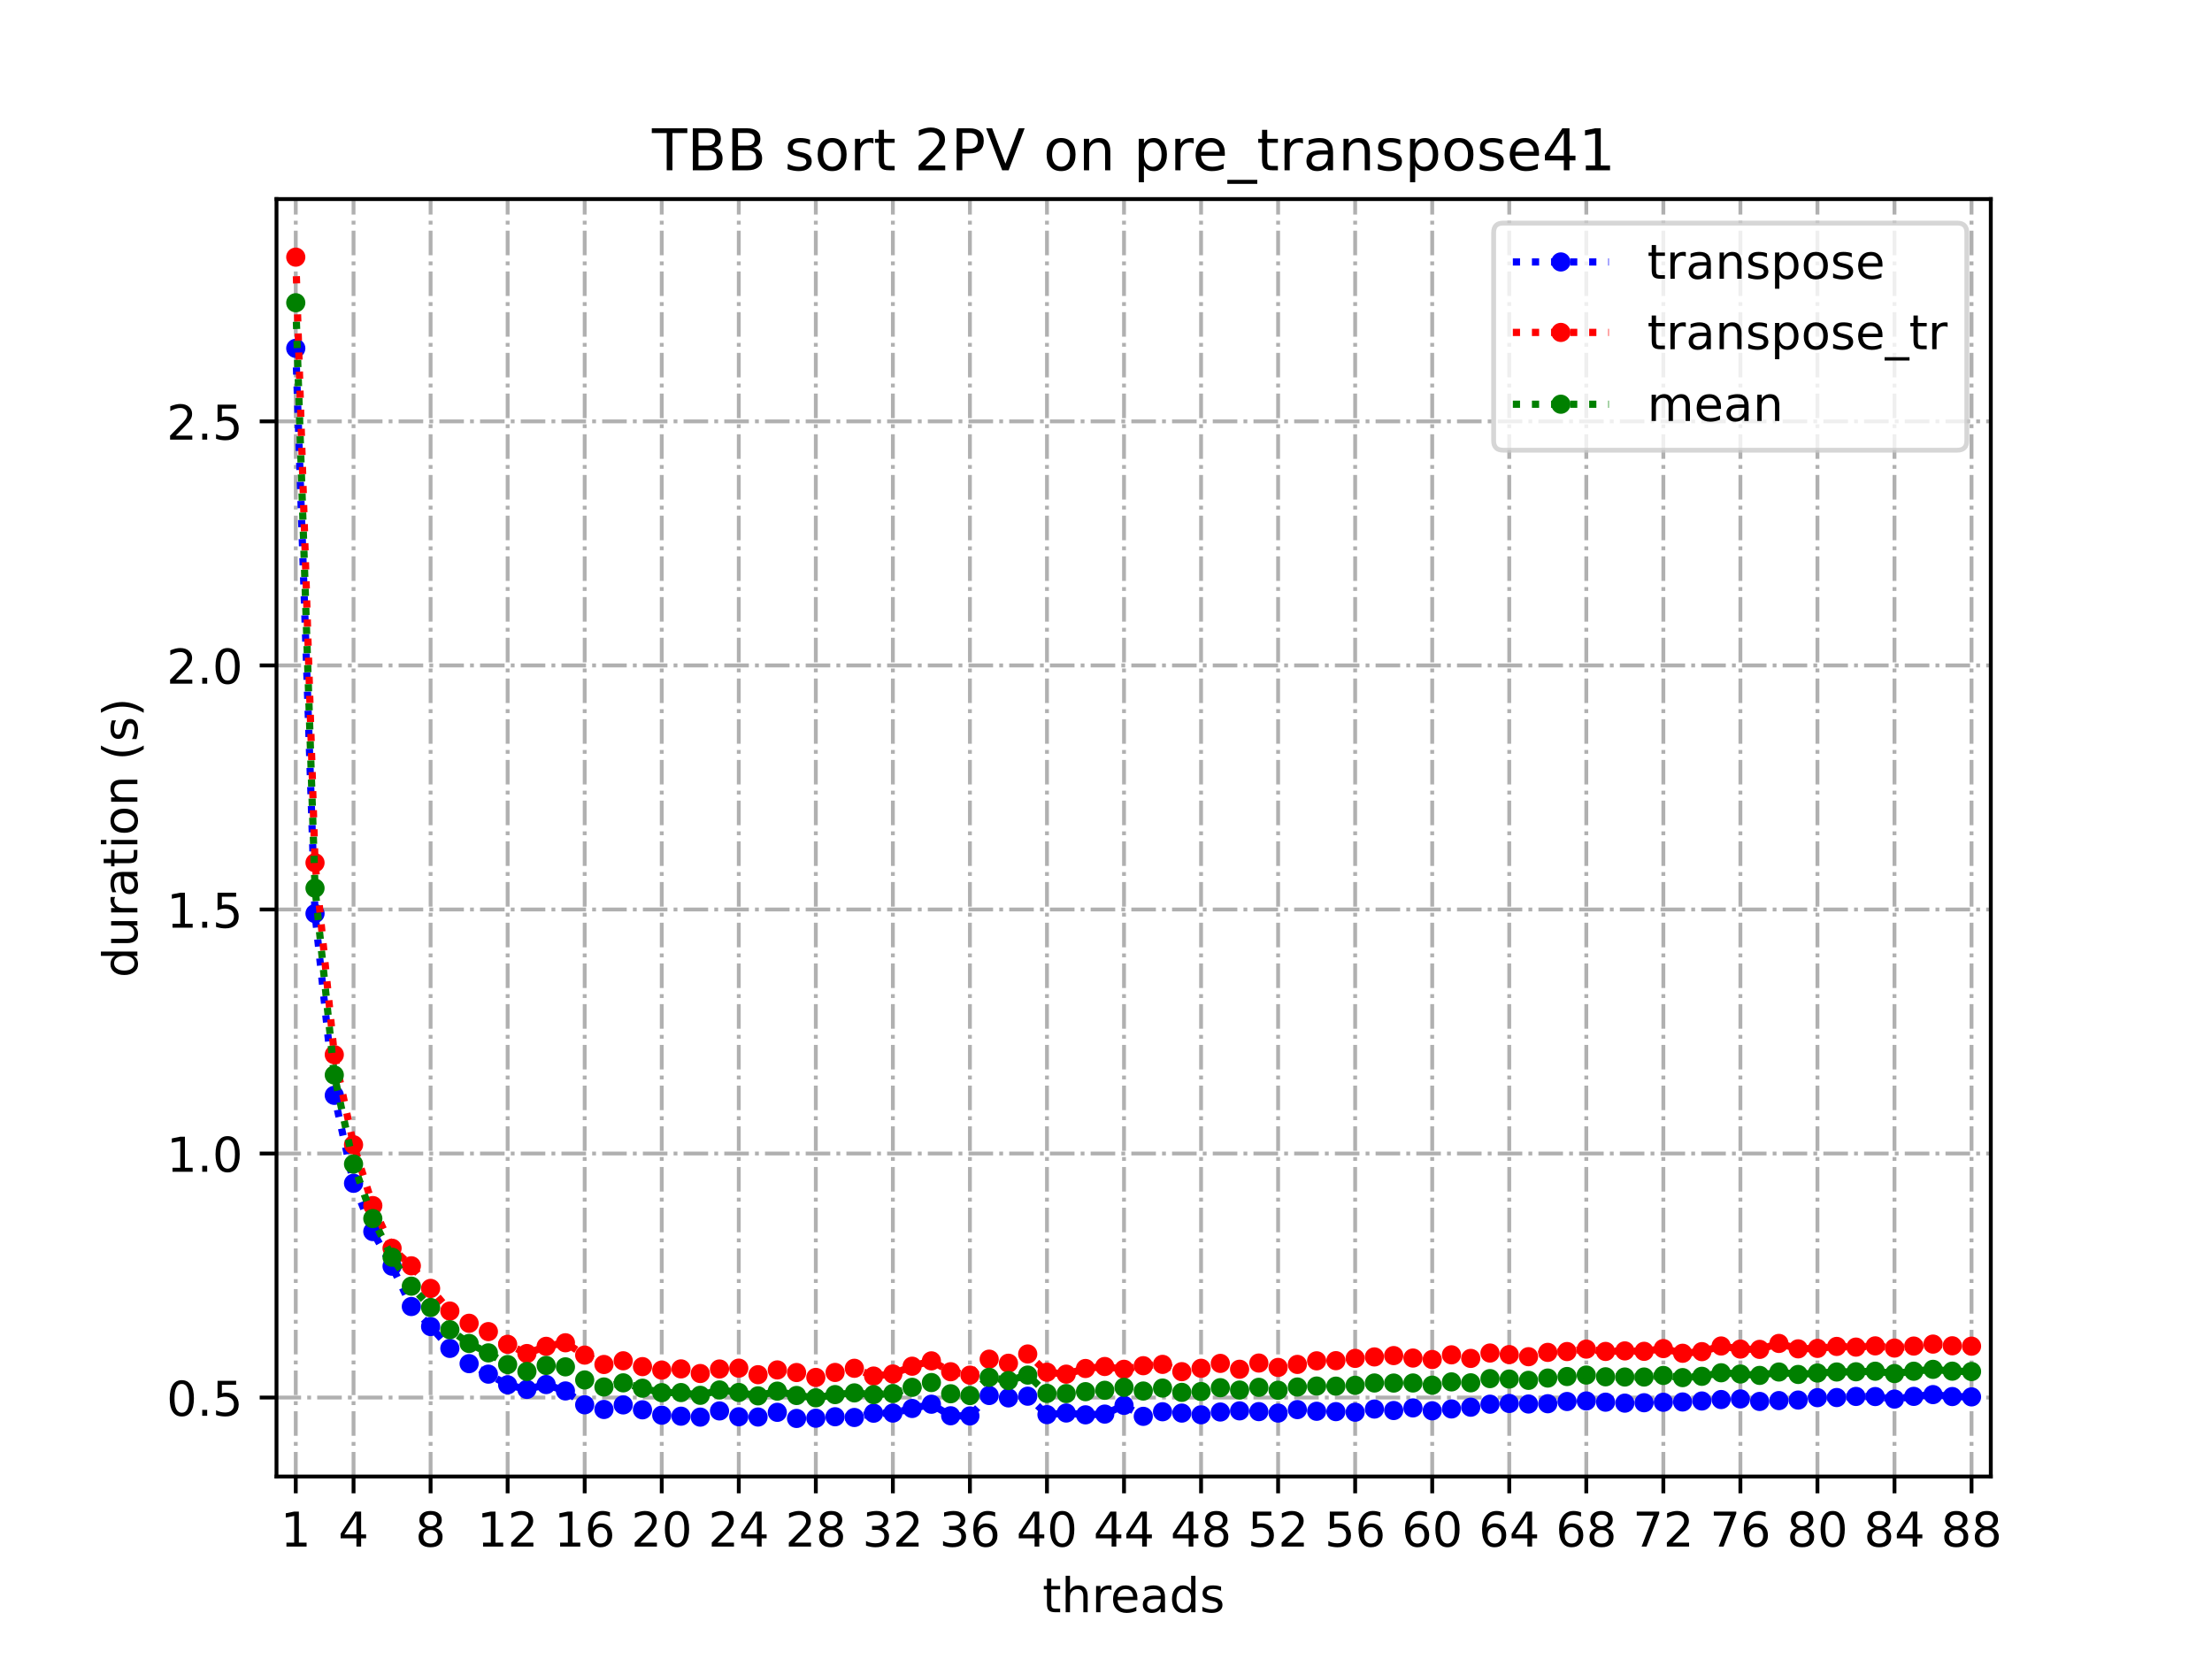 <?xml version="1.0" encoding="utf-8" standalone="no"?>
<!DOCTYPE svg PUBLIC "-//W3C//DTD SVG 1.1//EN"
  "http://www.w3.org/Graphics/SVG/1.1/DTD/svg11.dtd">
<!-- Created with matplotlib (https://matplotlib.org/) -->
<svg height="345.6pt" version="1.1" viewBox="0 0 460.8 345.6" width="460.8pt" xmlns="http://www.w3.org/2000/svg" xmlns:xlink="http://www.w3.org/1999/xlink">
 <defs>
  <style type="text/css">
*{stroke-linecap:butt;stroke-linejoin:round;}
  </style>
 </defs>
 <g id="figure_1">
  <g id="patch_1">
   <path d="M 0 345.6 
L 460.8 345.6 
L 460.8 0 
L 0 0 
z
" style="fill:#ffffff;"/>
  </g>
  <g id="axes_1">
   <g id="patch_2">
    <path d="M 57.6 307.584 
L 414.72 307.584 
L 414.72 41.472 
L 57.6 41.472 
z
" style="fill:#ffffff;"/>
   </g>
   <g id="matplotlib.axis_1">
    <g id="xtick_1">
     <g id="line2d_1">
      <path clip-path="url(#p1e8640607e)" d="M 61.613 307.584 
L 61.613 41.472 
" style="fill:none;stroke:#b0b0b0;stroke-dasharray:5.12,1.28,0.8,1.28;stroke-dashoffset:0;stroke-width:0.8;"/>
     </g>
     <g id="line2d_2">
      <defs>
       <path d="M 0 0 
L 0 3.5 
" id="m4c8c901107" style="stroke:#000000;stroke-width:0.8;"/>
      </defs>
      <g>
       <use style="stroke:#000000;stroke-width:0.8;" x="61.613" xlink:href="#m4c8c901107" y="307.584"/>
      </g>
     </g>
     <g id="text_1">
      <!-- 1 -->
      <defs>
       <path d="M 12.406 8.297 
L 28.516 8.297 
L 28.516 63.922 
L 10.984 60.406 
L 10.984 69.391 
L 28.422 72.906 
L 38.281 72.906 
L 38.281 8.297 
L 54.391 8.297 
L 54.391 0 
L 12.406 0 
z
" id="DejaVuSans-49"/>
      </defs>
      <g transform="translate(58.431 322.182)scale(0.1 -0.1)">
       <use xlink:href="#DejaVuSans-49"/>
      </g>
     </g>
    </g>
    <g id="xtick_2">
     <g id="line2d_3">
      <path clip-path="url(#p1e8640607e)" d="M 73.65 307.584 
L 73.65 41.472 
" style="fill:none;stroke:#b0b0b0;stroke-dasharray:5.12,1.28,0.8,1.28;stroke-dashoffset:0;stroke-width:0.8;"/>
     </g>
     <g id="line2d_4">
      <g>
       <use style="stroke:#000000;stroke-width:0.8;" x="73.65" xlink:href="#m4c8c901107" y="307.584"/>
      </g>
     </g>
     <g id="text_2">
      <!-- 4 -->
      <defs>
       <path d="M 37.797 64.312 
L 12.891 25.391 
L 37.797 25.391 
z
M 35.203 72.906 
L 47.609 72.906 
L 47.609 25.391 
L 58.016 25.391 
L 58.016 17.188 
L 47.609 17.188 
L 47.609 0 
L 37.797 0 
L 37.797 17.188 
L 4.891 17.188 
L 4.891 26.703 
z
" id="DejaVuSans-52"/>
      </defs>
      <g transform="translate(70.469 322.182)scale(0.1 -0.1)">
       <use xlink:href="#DejaVuSans-52"/>
      </g>
     </g>
    </g>
    <g id="xtick_3">
     <g id="line2d_5">
      <path clip-path="url(#p1e8640607e)" d="M 89.701 307.584 
L 89.701 41.472 
" style="fill:none;stroke:#b0b0b0;stroke-dasharray:5.12,1.28,0.8,1.28;stroke-dashoffset:0;stroke-width:0.8;"/>
     </g>
     <g id="line2d_6">
      <g>
       <use style="stroke:#000000;stroke-width:0.8;" x="89.701" xlink:href="#m4c8c901107" y="307.584"/>
      </g>
     </g>
     <g id="text_3">
      <!-- 8 -->
      <defs>
       <path d="M 31.781 34.625 
Q 24.75 34.625 20.719 30.859 
Q 16.703 27.094 16.703 20.516 
Q 16.703 13.922 20.719 10.156 
Q 24.75 6.391 31.781 6.391 
Q 38.812 6.391 42.859 10.172 
Q 46.922 13.969 46.922 20.516 
Q 46.922 27.094 42.891 30.859 
Q 38.875 34.625 31.781 34.625 
z
M 21.922 38.812 
Q 15.578 40.375 12.031 44.719 
Q 8.5 49.078 8.5 55.328 
Q 8.5 64.062 14.719 69.141 
Q 20.953 74.219 31.781 74.219 
Q 42.672 74.219 48.875 69.141 
Q 55.078 64.062 55.078 55.328 
Q 55.078 49.078 51.531 44.719 
Q 48 40.375 41.703 38.812 
Q 48.828 37.156 52.797 32.312 
Q 56.781 27.484 56.781 20.516 
Q 56.781 9.906 50.312 4.234 
Q 43.844 -1.422 31.781 -1.422 
Q 19.734 -1.422 13.25 4.234 
Q 6.781 9.906 6.781 20.516 
Q 6.781 27.484 10.781 32.312 
Q 14.797 37.156 21.922 38.812 
z
M 18.312 54.391 
Q 18.312 48.734 21.844 45.562 
Q 25.391 42.391 31.781 42.391 
Q 38.141 42.391 41.719 45.562 
Q 45.312 48.734 45.312 54.391 
Q 45.312 60.062 41.719 63.234 
Q 38.141 66.406 31.781 66.406 
Q 25.391 66.406 21.844 63.234 
Q 18.312 60.062 18.312 54.391 
z
" id="DejaVuSans-56"/>
      </defs>
      <g transform="translate(86.519 322.182)scale(0.1 -0.1)">
       <use xlink:href="#DejaVuSans-56"/>
      </g>
     </g>
    </g>
    <g id="xtick_4">
     <g id="line2d_7">
      <path clip-path="url(#p1e8640607e)" d="M 105.751 307.584 
L 105.751 41.472 
" style="fill:none;stroke:#b0b0b0;stroke-dasharray:5.12,1.28,0.8,1.28;stroke-dashoffset:0;stroke-width:0.8;"/>
     </g>
     <g id="line2d_8">
      <g>
       <use style="stroke:#000000;stroke-width:0.8;" x="105.751" xlink:href="#m4c8c901107" y="307.584"/>
      </g>
     </g>
     <g id="text_4">
      <!-- 12 -->
      <defs>
       <path d="M 19.188 8.297 
L 53.609 8.297 
L 53.609 0 
L 7.328 0 
L 7.328 8.297 
Q 12.938 14.109 22.625 23.891 
Q 32.328 33.688 34.812 36.531 
Q 39.547 41.844 41.422 45.531 
Q 43.312 49.219 43.312 52.781 
Q 43.312 58.594 39.234 62.25 
Q 35.156 65.922 28.609 65.922 
Q 23.969 65.922 18.812 64.312 
Q 13.672 62.703 7.812 59.422 
L 7.812 69.391 
Q 13.766 71.781 18.938 73 
Q 24.125 74.219 28.422 74.219 
Q 39.75 74.219 46.484 68.547 
Q 53.219 62.891 53.219 53.422 
Q 53.219 48.922 51.531 44.891 
Q 49.859 40.875 45.406 35.406 
Q 44.188 33.984 37.641 27.219 
Q 31.109 20.453 19.188 8.297 
z
" id="DejaVuSans-50"/>
      </defs>
      <g transform="translate(99.389 322.182)scale(0.1 -0.1)">
       <use xlink:href="#DejaVuSans-49"/>
       <use x="63.623" xlink:href="#DejaVuSans-50"/>
      </g>
     </g>
    </g>
    <g id="xtick_5">
     <g id="line2d_9">
      <path clip-path="url(#p1e8640607e)" d="M 121.801 307.584 
L 121.801 41.472 
" style="fill:none;stroke:#b0b0b0;stroke-dasharray:5.12,1.28,0.8,1.28;stroke-dashoffset:0;stroke-width:0.8;"/>
     </g>
     <g id="line2d_10">
      <g>
       <use style="stroke:#000000;stroke-width:0.8;" x="121.801" xlink:href="#m4c8c901107" y="307.584"/>
      </g>
     </g>
     <g id="text_5">
      <!-- 16 -->
      <defs>
       <path d="M 33.016 40.375 
Q 26.375 40.375 22.484 35.828 
Q 18.609 31.297 18.609 23.391 
Q 18.609 15.531 22.484 10.953 
Q 26.375 6.391 33.016 6.391 
Q 39.656 6.391 43.531 10.953 
Q 47.406 15.531 47.406 23.391 
Q 47.406 31.297 43.531 35.828 
Q 39.656 40.375 33.016 40.375 
z
M 52.594 71.297 
L 52.594 62.312 
Q 48.875 64.062 45.094 64.984 
Q 41.312 65.922 37.594 65.922 
Q 27.828 65.922 22.672 59.328 
Q 17.531 52.734 16.797 39.406 
Q 19.672 43.656 24.016 45.922 
Q 28.375 48.188 33.594 48.188 
Q 44.578 48.188 50.953 41.516 
Q 57.328 34.859 57.328 23.391 
Q 57.328 12.156 50.688 5.359 
Q 44.047 -1.422 33.016 -1.422 
Q 20.359 -1.422 13.672 8.266 
Q 6.984 17.969 6.984 36.375 
Q 6.984 53.656 15.188 63.938 
Q 23.391 74.219 37.203 74.219 
Q 40.922 74.219 44.703 73.484 
Q 48.484 72.75 52.594 71.297 
z
" id="DejaVuSans-54"/>
      </defs>
      <g transform="translate(115.439 322.182)scale(0.1 -0.1)">
       <use xlink:href="#DejaVuSans-49"/>
       <use x="63.623" xlink:href="#DejaVuSans-54"/>
      </g>
     </g>
    </g>
    <g id="xtick_6">
     <g id="line2d_11">
      <path clip-path="url(#p1e8640607e)" d="M 137.852 307.584 
L 137.852 41.472 
" style="fill:none;stroke:#b0b0b0;stroke-dasharray:5.12,1.28,0.8,1.28;stroke-dashoffset:0;stroke-width:0.8;"/>
     </g>
     <g id="line2d_12">
      <g>
       <use style="stroke:#000000;stroke-width:0.8;" x="137.852" xlink:href="#m4c8c901107" y="307.584"/>
      </g>
     </g>
     <g id="text_6">
      <!-- 20 -->
      <defs>
       <path d="M 31.781 66.406 
Q 24.172 66.406 20.328 58.906 
Q 16.5 51.422 16.5 36.375 
Q 16.5 21.391 20.328 13.891 
Q 24.172 6.391 31.781 6.391 
Q 39.453 6.391 43.281 13.891 
Q 47.125 21.391 47.125 36.375 
Q 47.125 51.422 43.281 58.906 
Q 39.453 66.406 31.781 66.406 
z
M 31.781 74.219 
Q 44.047 74.219 50.516 64.516 
Q 56.984 54.828 56.984 36.375 
Q 56.984 17.969 50.516 8.266 
Q 44.047 -1.422 31.781 -1.422 
Q 19.531 -1.422 13.062 8.266 
Q 6.594 17.969 6.594 36.375 
Q 6.594 54.828 13.062 64.516 
Q 19.531 74.219 31.781 74.219 
z
" id="DejaVuSans-48"/>
      </defs>
      <g transform="translate(131.489 322.182)scale(0.1 -0.1)">
       <use xlink:href="#DejaVuSans-50"/>
       <use x="63.623" xlink:href="#DejaVuSans-48"/>
      </g>
     </g>
    </g>
    <g id="xtick_7">
     <g id="line2d_13">
      <path clip-path="url(#p1e8640607e)" d="M 153.902 307.584 
L 153.902 41.472 
" style="fill:none;stroke:#b0b0b0;stroke-dasharray:5.12,1.28,0.8,1.28;stroke-dashoffset:0;stroke-width:0.8;"/>
     </g>
     <g id="line2d_14">
      <g>
       <use style="stroke:#000000;stroke-width:0.8;" x="153.902" xlink:href="#m4c8c901107" y="307.584"/>
      </g>
     </g>
     <g id="text_7">
      <!-- 24 -->
      <g transform="translate(147.54 322.182)scale(0.1 -0.1)">
       <use xlink:href="#DejaVuSans-50"/>
       <use x="63.623" xlink:href="#DejaVuSans-52"/>
      </g>
     </g>
    </g>
    <g id="xtick_8">
     <g id="line2d_15">
      <path clip-path="url(#p1e8640607e)" d="M 169.952 307.584 
L 169.952 41.472 
" style="fill:none;stroke:#b0b0b0;stroke-dasharray:5.12,1.28,0.8,1.28;stroke-dashoffset:0;stroke-width:0.8;"/>
     </g>
     <g id="line2d_16">
      <g>
       <use style="stroke:#000000;stroke-width:0.8;" x="169.952" xlink:href="#m4c8c901107" y="307.584"/>
      </g>
     </g>
     <g id="text_8">
      <!-- 28 -->
      <g transform="translate(163.59 322.182)scale(0.1 -0.1)">
       <use xlink:href="#DejaVuSans-50"/>
       <use x="63.623" xlink:href="#DejaVuSans-56"/>
      </g>
     </g>
    </g>
    <g id="xtick_9">
     <g id="line2d_17">
      <path clip-path="url(#p1e8640607e)" d="M 186.003 307.584 
L 186.003 41.472 
" style="fill:none;stroke:#b0b0b0;stroke-dasharray:5.12,1.28,0.8,1.28;stroke-dashoffset:0;stroke-width:0.8;"/>
     </g>
     <g id="line2d_18">
      <g>
       <use style="stroke:#000000;stroke-width:0.8;" x="186.003" xlink:href="#m4c8c901107" y="307.584"/>
      </g>
     </g>
     <g id="text_9">
      <!-- 32 -->
      <defs>
       <path d="M 40.578 39.312 
Q 47.656 37.797 51.625 33 
Q 55.609 28.219 55.609 21.188 
Q 55.609 10.406 48.188 4.484 
Q 40.766 -1.422 27.094 -1.422 
Q 22.516 -1.422 17.656 -0.516 
Q 12.797 0.391 7.625 2.203 
L 7.625 11.719 
Q 11.719 9.328 16.594 8.109 
Q 21.484 6.891 26.812 6.891 
Q 36.078 6.891 40.938 10.547 
Q 45.797 14.203 45.797 21.188 
Q 45.797 27.641 41.281 31.266 
Q 36.766 34.906 28.719 34.906 
L 20.219 34.906 
L 20.219 43.016 
L 29.109 43.016 
Q 36.375 43.016 40.234 45.922 
Q 44.094 48.828 44.094 54.297 
Q 44.094 59.906 40.109 62.906 
Q 36.141 65.922 28.719 65.922 
Q 24.656 65.922 20.016 65.031 
Q 15.375 64.156 9.812 62.312 
L 9.812 71.094 
Q 15.438 72.656 20.344 73.438 
Q 25.25 74.219 29.594 74.219 
Q 40.828 74.219 47.359 69.109 
Q 53.906 64.016 53.906 55.328 
Q 53.906 49.266 50.438 45.094 
Q 46.969 40.922 40.578 39.312 
z
" id="DejaVuSans-51"/>
      </defs>
      <g transform="translate(179.64 322.182)scale(0.1 -0.1)">
       <use xlink:href="#DejaVuSans-51"/>
       <use x="63.623" xlink:href="#DejaVuSans-50"/>
      </g>
     </g>
    </g>
    <g id="xtick_10">
     <g id="line2d_19">
      <path clip-path="url(#p1e8640607e)" d="M 202.053 307.584 
L 202.053 41.472 
" style="fill:none;stroke:#b0b0b0;stroke-dasharray:5.12,1.28,0.8,1.28;stroke-dashoffset:0;stroke-width:0.8;"/>
     </g>
     <g id="line2d_20">
      <g>
       <use style="stroke:#000000;stroke-width:0.8;" x="202.053" xlink:href="#m4c8c901107" y="307.584"/>
      </g>
     </g>
     <g id="text_10">
      <!-- 36 -->
      <g transform="translate(195.691 322.182)scale(0.1 -0.1)">
       <use xlink:href="#DejaVuSans-51"/>
       <use x="63.623" xlink:href="#DejaVuSans-54"/>
      </g>
     </g>
    </g>
    <g id="xtick_11">
     <g id="line2d_21">
      <path clip-path="url(#p1e8640607e)" d="M 218.103 307.584 
L 218.103 41.472 
" style="fill:none;stroke:#b0b0b0;stroke-dasharray:5.12,1.28,0.8,1.28;stroke-dashoffset:0;stroke-width:0.8;"/>
     </g>
     <g id="line2d_22">
      <g>
       <use style="stroke:#000000;stroke-width:0.8;" x="218.103" xlink:href="#m4c8c901107" y="307.584"/>
      </g>
     </g>
     <g id="text_11">
      <!-- 40 -->
      <g transform="translate(211.741 322.182)scale(0.1 -0.1)">
       <use xlink:href="#DejaVuSans-52"/>
       <use x="63.623" xlink:href="#DejaVuSans-48"/>
      </g>
     </g>
    </g>
    <g id="xtick_12">
     <g id="line2d_23">
      <path clip-path="url(#p1e8640607e)" d="M 234.154 307.584 
L 234.154 41.472 
" style="fill:none;stroke:#b0b0b0;stroke-dasharray:5.12,1.28,0.8,1.28;stroke-dashoffset:0;stroke-width:0.8;"/>
     </g>
     <g id="line2d_24">
      <g>
       <use style="stroke:#000000;stroke-width:0.8;" x="234.154" xlink:href="#m4c8c901107" y="307.584"/>
      </g>
     </g>
     <g id="text_12">
      <!-- 44 -->
      <g transform="translate(227.791 322.182)scale(0.1 -0.1)">
       <use xlink:href="#DejaVuSans-52"/>
       <use x="63.623" xlink:href="#DejaVuSans-52"/>
      </g>
     </g>
    </g>
    <g id="xtick_13">
     <g id="line2d_25">
      <path clip-path="url(#p1e8640607e)" d="M 250.204 307.584 
L 250.204 41.472 
" style="fill:none;stroke:#b0b0b0;stroke-dasharray:5.12,1.28,0.8,1.28;stroke-dashoffset:0;stroke-width:0.8;"/>
     </g>
     <g id="line2d_26">
      <g>
       <use style="stroke:#000000;stroke-width:0.8;" x="250.204" xlink:href="#m4c8c901107" y="307.584"/>
      </g>
     </g>
     <g id="text_13">
      <!-- 48 -->
      <g transform="translate(243.842 322.182)scale(0.1 -0.1)">
       <use xlink:href="#DejaVuSans-52"/>
       <use x="63.623" xlink:href="#DejaVuSans-56"/>
      </g>
     </g>
    </g>
    <g id="xtick_14">
     <g id="line2d_27">
      <path clip-path="url(#p1e8640607e)" d="M 266.254 307.584 
L 266.254 41.472 
" style="fill:none;stroke:#b0b0b0;stroke-dasharray:5.12,1.28,0.8,1.28;stroke-dashoffset:0;stroke-width:0.8;"/>
     </g>
     <g id="line2d_28">
      <g>
       <use style="stroke:#000000;stroke-width:0.8;" x="266.254" xlink:href="#m4c8c901107" y="307.584"/>
      </g>
     </g>
     <g id="text_14">
      <!-- 52 -->
      <defs>
       <path d="M 10.797 72.906 
L 49.516 72.906 
L 49.516 64.594 
L 19.828 64.594 
L 19.828 46.734 
Q 21.969 47.469 24.109 47.828 
Q 26.266 48.188 28.422 48.188 
Q 40.625 48.188 47.75 41.5 
Q 54.891 34.812 54.891 23.391 
Q 54.891 11.625 47.562 5.094 
Q 40.234 -1.422 26.906 -1.422 
Q 22.312 -1.422 17.547 -0.641 
Q 12.797 0.141 7.719 1.703 
L 7.719 11.625 
Q 12.109 9.234 16.797 8.062 
Q 21.484 6.891 26.703 6.891 
Q 35.156 6.891 40.078 11.328 
Q 45.016 15.766 45.016 23.391 
Q 45.016 31 40.078 35.438 
Q 35.156 39.891 26.703 39.891 
Q 22.75 39.891 18.812 39.016 
Q 14.891 38.141 10.797 36.281 
z
" id="DejaVuSans-53"/>
      </defs>
      <g transform="translate(259.892 322.182)scale(0.1 -0.1)">
       <use xlink:href="#DejaVuSans-53"/>
       <use x="63.623" xlink:href="#DejaVuSans-50"/>
      </g>
     </g>
    </g>
    <g id="xtick_15">
     <g id="line2d_29">
      <path clip-path="url(#p1e8640607e)" d="M 282.305 307.584 
L 282.305 41.472 
" style="fill:none;stroke:#b0b0b0;stroke-dasharray:5.12,1.28,0.8,1.28;stroke-dashoffset:0;stroke-width:0.8;"/>
     </g>
     <g id="line2d_30">
      <g>
       <use style="stroke:#000000;stroke-width:0.8;" x="282.305" xlink:href="#m4c8c901107" y="307.584"/>
      </g>
     </g>
     <g id="text_15">
      <!-- 56 -->
      <g transform="translate(275.942 322.182)scale(0.1 -0.1)">
       <use xlink:href="#DejaVuSans-53"/>
       <use x="63.623" xlink:href="#DejaVuSans-54"/>
      </g>
     </g>
    </g>
    <g id="xtick_16">
     <g id="line2d_31">
      <path clip-path="url(#p1e8640607e)" d="M 298.355 307.584 
L 298.355 41.472 
" style="fill:none;stroke:#b0b0b0;stroke-dasharray:5.12,1.28,0.8,1.28;stroke-dashoffset:0;stroke-width:0.8;"/>
     </g>
     <g id="line2d_32">
      <g>
       <use style="stroke:#000000;stroke-width:0.8;" x="298.355" xlink:href="#m4c8c901107" y="307.584"/>
      </g>
     </g>
     <g id="text_16">
      <!-- 60 -->
      <g transform="translate(291.993 322.182)scale(0.1 -0.1)">
       <use xlink:href="#DejaVuSans-54"/>
       <use x="63.623" xlink:href="#DejaVuSans-48"/>
      </g>
     </g>
    </g>
    <g id="xtick_17">
     <g id="line2d_33">
      <path clip-path="url(#p1e8640607e)" d="M 314.405 307.584 
L 314.405 41.472 
" style="fill:none;stroke:#b0b0b0;stroke-dasharray:5.12,1.28,0.8,1.28;stroke-dashoffset:0;stroke-width:0.8;"/>
     </g>
     <g id="line2d_34">
      <g>
       <use style="stroke:#000000;stroke-width:0.8;" x="314.405" xlink:href="#m4c8c901107" y="307.584"/>
      </g>
     </g>
     <g id="text_17">
      <!-- 64 -->
      <g transform="translate(308.043 322.182)scale(0.1 -0.1)">
       <use xlink:href="#DejaVuSans-54"/>
       <use x="63.623" xlink:href="#DejaVuSans-52"/>
      </g>
     </g>
    </g>
    <g id="xtick_18">
     <g id="line2d_35">
      <path clip-path="url(#p1e8640607e)" d="M 330.456 307.584 
L 330.456 41.472 
" style="fill:none;stroke:#b0b0b0;stroke-dasharray:5.12,1.28,0.8,1.28;stroke-dashoffset:0;stroke-width:0.8;"/>
     </g>
     <g id="line2d_36">
      <g>
       <use style="stroke:#000000;stroke-width:0.8;" x="330.456" xlink:href="#m4c8c901107" y="307.584"/>
      </g>
     </g>
     <g id="text_18">
      <!-- 68 -->
      <g transform="translate(324.093 322.182)scale(0.1 -0.1)">
       <use xlink:href="#DejaVuSans-54"/>
       <use x="63.623" xlink:href="#DejaVuSans-56"/>
      </g>
     </g>
    </g>
    <g id="xtick_19">
     <g id="line2d_37">
      <path clip-path="url(#p1e8640607e)" d="M 346.506 307.584 
L 346.506 41.472 
" style="fill:none;stroke:#b0b0b0;stroke-dasharray:5.12,1.28,0.8,1.28;stroke-dashoffset:0;stroke-width:0.8;"/>
     </g>
     <g id="line2d_38">
      <g>
       <use style="stroke:#000000;stroke-width:0.8;" x="346.506" xlink:href="#m4c8c901107" y="307.584"/>
      </g>
     </g>
     <g id="text_19">
      <!-- 72 -->
      <defs>
       <path d="M 8.203 72.906 
L 55.078 72.906 
L 55.078 68.703 
L 28.609 0 
L 18.312 0 
L 43.219 64.594 
L 8.203 64.594 
z
" id="DejaVuSans-55"/>
      </defs>
      <g transform="translate(340.144 322.182)scale(0.1 -0.1)">
       <use xlink:href="#DejaVuSans-55"/>
       <use x="63.623" xlink:href="#DejaVuSans-50"/>
      </g>
     </g>
    </g>
    <g id="xtick_20">
     <g id="line2d_39">
      <path clip-path="url(#p1e8640607e)" d="M 362.556 307.584 
L 362.556 41.472 
" style="fill:none;stroke:#b0b0b0;stroke-dasharray:5.12,1.28,0.8,1.28;stroke-dashoffset:0;stroke-width:0.8;"/>
     </g>
     <g id="line2d_40">
      <g>
       <use style="stroke:#000000;stroke-width:0.8;" x="362.556" xlink:href="#m4c8c901107" y="307.584"/>
      </g>
     </g>
     <g id="text_20">
      <!-- 76 -->
      <g transform="translate(356.194 322.182)scale(0.1 -0.1)">
       <use xlink:href="#DejaVuSans-55"/>
       <use x="63.623" xlink:href="#DejaVuSans-54"/>
      </g>
     </g>
    </g>
    <g id="xtick_21">
     <g id="line2d_41">
      <path clip-path="url(#p1e8640607e)" d="M 378.607 307.584 
L 378.607 41.472 
" style="fill:none;stroke:#b0b0b0;stroke-dasharray:5.12,1.28,0.8,1.28;stroke-dashoffset:0;stroke-width:0.8;"/>
     </g>
     <g id="line2d_42">
      <g>
       <use style="stroke:#000000;stroke-width:0.8;" x="378.607" xlink:href="#m4c8c901107" y="307.584"/>
      </g>
     </g>
     <g id="text_21">
      <!-- 80 -->
      <g transform="translate(372.244 322.182)scale(0.1 -0.1)">
       <use xlink:href="#DejaVuSans-56"/>
       <use x="63.623" xlink:href="#DejaVuSans-48"/>
      </g>
     </g>
    </g>
    <g id="xtick_22">
     <g id="line2d_43">
      <path clip-path="url(#p1e8640607e)" d="M 394.657 307.584 
L 394.657 41.472 
" style="fill:none;stroke:#b0b0b0;stroke-dasharray:5.12,1.28,0.8,1.28;stroke-dashoffset:0;stroke-width:0.8;"/>
     </g>
     <g id="line2d_44">
      <g>
       <use style="stroke:#000000;stroke-width:0.8;" x="394.657" xlink:href="#m4c8c901107" y="307.584"/>
      </g>
     </g>
     <g id="text_22">
      <!-- 84 -->
      <g transform="translate(388.295 322.182)scale(0.1 -0.1)">
       <use xlink:href="#DejaVuSans-56"/>
       <use x="63.623" xlink:href="#DejaVuSans-52"/>
      </g>
     </g>
    </g>
    <g id="xtick_23">
     <g id="line2d_45">
      <path clip-path="url(#p1e8640607e)" d="M 410.707 307.584 
L 410.707 41.472 
" style="fill:none;stroke:#b0b0b0;stroke-dasharray:5.12,1.28,0.8,1.28;stroke-dashoffset:0;stroke-width:0.8;"/>
     </g>
     <g id="line2d_46">
      <g>
       <use style="stroke:#000000;stroke-width:0.8;" x="410.707" xlink:href="#m4c8c901107" y="307.584"/>
      </g>
     </g>
     <g id="text_23">
      <!-- 88 -->
      <g transform="translate(404.345 322.182)scale(0.1 -0.1)">
       <use xlink:href="#DejaVuSans-56"/>
       <use x="63.623" xlink:href="#DejaVuSans-56"/>
      </g>
     </g>
    </g>
    <g id="text_24">
     <!-- threads -->
     <defs>
      <path d="M 18.312 70.219 
L 18.312 54.688 
L 36.812 54.688 
L 36.812 47.703 
L 18.312 47.703 
L 18.312 18.016 
Q 18.312 11.328 20.141 9.422 
Q 21.969 7.516 27.594 7.516 
L 36.812 7.516 
L 36.812 0 
L 27.594 0 
Q 17.188 0 13.234 3.875 
Q 9.281 7.766 9.281 18.016 
L 9.281 47.703 
L 2.688 47.703 
L 2.688 54.688 
L 9.281 54.688 
L 9.281 70.219 
z
" id="DejaVuSans-116"/>
      <path d="M 54.891 33.016 
L 54.891 0 
L 45.906 0 
L 45.906 32.719 
Q 45.906 40.484 42.875 44.328 
Q 39.844 48.188 33.797 48.188 
Q 26.516 48.188 22.312 43.547 
Q 18.109 38.922 18.109 30.906 
L 18.109 0 
L 9.078 0 
L 9.078 75.984 
L 18.109 75.984 
L 18.109 46.188 
Q 21.344 51.125 25.703 53.562 
Q 30.078 56 35.797 56 
Q 45.219 56 50.047 50.172 
Q 54.891 44.344 54.891 33.016 
z
" id="DejaVuSans-104"/>
      <path d="M 41.109 46.297 
Q 39.594 47.172 37.812 47.578 
Q 36.031 48 33.891 48 
Q 26.266 48 22.188 43.047 
Q 18.109 38.094 18.109 28.812 
L 18.109 0 
L 9.078 0 
L 9.078 54.688 
L 18.109 54.688 
L 18.109 46.188 
Q 20.953 51.172 25.484 53.578 
Q 30.031 56 36.531 56 
Q 37.453 56 38.578 55.875 
Q 39.703 55.766 41.062 55.516 
z
" id="DejaVuSans-114"/>
      <path d="M 56.203 29.594 
L 56.203 25.203 
L 14.891 25.203 
Q 15.484 15.922 20.484 11.062 
Q 25.484 6.203 34.422 6.203 
Q 39.594 6.203 44.453 7.469 
Q 49.312 8.734 54.109 11.281 
L 54.109 2.781 
Q 49.266 0.734 44.188 -0.344 
Q 39.109 -1.422 33.891 -1.422 
Q 20.797 -1.422 13.156 6.188 
Q 5.516 13.812 5.516 26.812 
Q 5.516 40.234 12.766 48.109 
Q 20.016 56 32.328 56 
Q 43.359 56 49.781 48.891 
Q 56.203 41.797 56.203 29.594 
z
M 47.219 32.234 
Q 47.125 39.594 43.094 43.984 
Q 39.062 48.391 32.422 48.391 
Q 24.906 48.391 20.391 44.141 
Q 15.875 39.891 15.188 32.172 
z
" id="DejaVuSans-101"/>
      <path d="M 34.281 27.484 
Q 23.391 27.484 19.188 25 
Q 14.984 22.516 14.984 16.5 
Q 14.984 11.719 18.141 8.906 
Q 21.297 6.109 26.703 6.109 
Q 34.188 6.109 38.703 11.406 
Q 43.219 16.703 43.219 25.484 
L 43.219 27.484 
z
M 52.203 31.203 
L 52.203 0 
L 43.219 0 
L 43.219 8.297 
Q 40.141 3.328 35.547 0.953 
Q 30.953 -1.422 24.312 -1.422 
Q 15.922 -1.422 10.953 3.297 
Q 6 8.016 6 15.922 
Q 6 25.141 12.172 29.828 
Q 18.359 34.516 30.609 34.516 
L 43.219 34.516 
L 43.219 35.406 
Q 43.219 41.609 39.141 45 
Q 35.062 48.391 27.688 48.391 
Q 23 48.391 18.547 47.266 
Q 14.109 46.141 10.016 43.891 
L 10.016 52.203 
Q 14.938 54.109 19.578 55.047 
Q 24.219 56 28.609 56 
Q 40.484 56 46.344 49.844 
Q 52.203 43.703 52.203 31.203 
z
" id="DejaVuSans-97"/>
      <path d="M 45.406 46.391 
L 45.406 75.984 
L 54.391 75.984 
L 54.391 0 
L 45.406 0 
L 45.406 8.203 
Q 42.578 3.328 38.25 0.953 
Q 33.938 -1.422 27.875 -1.422 
Q 17.969 -1.422 11.734 6.484 
Q 5.516 14.406 5.516 27.297 
Q 5.516 40.188 11.734 48.094 
Q 17.969 56 27.875 56 
Q 33.938 56 38.25 53.625 
Q 42.578 51.266 45.406 46.391 
z
M 14.797 27.297 
Q 14.797 17.391 18.875 11.75 
Q 22.953 6.109 30.078 6.109 
Q 37.203 6.109 41.297 11.75 
Q 45.406 17.391 45.406 27.297 
Q 45.406 37.203 41.297 42.844 
Q 37.203 48.484 30.078 48.484 
Q 22.953 48.484 18.875 42.844 
Q 14.797 37.203 14.797 27.297 
z
" id="DejaVuSans-100"/>
      <path d="M 44.281 53.078 
L 44.281 44.578 
Q 40.484 46.531 36.375 47.5 
Q 32.281 48.484 27.875 48.484 
Q 21.188 48.484 17.844 46.438 
Q 14.5 44.391 14.5 40.281 
Q 14.5 37.156 16.891 35.375 
Q 19.281 33.594 26.516 31.984 
L 29.594 31.297 
Q 39.156 29.25 43.188 25.516 
Q 47.219 21.781 47.219 15.094 
Q 47.219 7.469 41.188 3.016 
Q 35.156 -1.422 24.609 -1.422 
Q 20.219 -1.422 15.453 -0.562 
Q 10.688 0.297 5.422 2 
L 5.422 11.281 
Q 10.406 8.688 15.234 7.391 
Q 20.062 6.109 24.812 6.109 
Q 31.156 6.109 34.562 8.281 
Q 37.984 10.453 37.984 14.406 
Q 37.984 18.062 35.516 20.016 
Q 33.062 21.969 24.703 23.781 
L 21.578 24.516 
Q 13.234 26.266 9.516 29.906 
Q 5.812 33.547 5.812 39.891 
Q 5.812 47.609 11.281 51.797 
Q 16.75 56 26.812 56 
Q 31.781 56 36.172 55.266 
Q 40.578 54.547 44.281 53.078 
z
" id="DejaVuSans-115"/>
     </defs>
     <g transform="translate(217.169 335.861)scale(0.1 -0.1)">
      <use xlink:href="#DejaVuSans-116"/>
      <use x="39.209" xlink:href="#DejaVuSans-104"/>
      <use x="102.588" xlink:href="#DejaVuSans-114"/>
      <use x="141.451" xlink:href="#DejaVuSans-101"/>
      <use x="202.975" xlink:href="#DejaVuSans-97"/>
      <use x="264.254" xlink:href="#DejaVuSans-100"/>
      <use x="327.73" xlink:href="#DejaVuSans-115"/>
     </g>
    </g>
   </g>
   <g id="matplotlib.axis_2">
    <g id="ytick_1">
     <g id="line2d_47">
      <path clip-path="url(#p1e8640607e)" d="M 57.6 291.138 
L 414.72 291.138 
" style="fill:none;stroke:#b0b0b0;stroke-dasharray:5.12,1.28,0.8,1.28;stroke-dashoffset:0;stroke-width:0.8;"/>
     </g>
     <g id="line2d_48">
      <defs>
       <path d="M 0 0 
L -3.5 0 
" id="m72f2aad91f" style="stroke:#000000;stroke-width:0.8;"/>
      </defs>
      <g>
       <use style="stroke:#000000;stroke-width:0.8;" x="57.6" xlink:href="#m72f2aad91f" y="291.138"/>
      </g>
     </g>
     <g id="text_25">
      <!-- 0.5 -->
      <defs>
       <path d="M 10.688 12.406 
L 21 12.406 
L 21 0 
L 10.688 0 
z
" id="DejaVuSans-46"/>
      </defs>
      <g transform="translate(34.697 294.938)scale(0.1 -0.1)">
       <use xlink:href="#DejaVuSans-48"/>
       <use x="63.623" xlink:href="#DejaVuSans-46"/>
       <use x="95.41" xlink:href="#DejaVuSans-53"/>
      </g>
     </g>
    </g>
    <g id="ytick_2">
     <g id="line2d_49">
      <path clip-path="url(#p1e8640607e)" d="M 57.6 240.299 
L 414.72 240.299 
" style="fill:none;stroke:#b0b0b0;stroke-dasharray:5.12,1.28,0.8,1.28;stroke-dashoffset:0;stroke-width:0.8;"/>
     </g>
     <g id="line2d_50">
      <g>
       <use style="stroke:#000000;stroke-width:0.8;" x="57.6" xlink:href="#m72f2aad91f" y="240.299"/>
      </g>
     </g>
     <g id="text_26">
      <!-- 1.0 -->
      <g transform="translate(34.697 244.098)scale(0.1 -0.1)">
       <use xlink:href="#DejaVuSans-49"/>
       <use x="63.623" xlink:href="#DejaVuSans-46"/>
       <use x="95.41" xlink:href="#DejaVuSans-48"/>
      </g>
     </g>
    </g>
    <g id="ytick_3">
     <g id="line2d_51">
      <path clip-path="url(#p1e8640607e)" d="M 57.6 189.46 
L 414.72 189.46 
" style="fill:none;stroke:#b0b0b0;stroke-dasharray:5.12,1.28,0.8,1.28;stroke-dashoffset:0;stroke-width:0.8;"/>
     </g>
     <g id="line2d_52">
      <g>
       <use style="stroke:#000000;stroke-width:0.8;" x="57.6" xlink:href="#m72f2aad91f" y="189.46"/>
      </g>
     </g>
     <g id="text_27">
      <!-- 1.5 -->
      <g transform="translate(34.697 193.259)scale(0.1 -0.1)">
       <use xlink:href="#DejaVuSans-49"/>
       <use x="63.623" xlink:href="#DejaVuSans-46"/>
       <use x="95.41" xlink:href="#DejaVuSans-53"/>
      </g>
     </g>
    </g>
    <g id="ytick_4">
     <g id="line2d_53">
      <path clip-path="url(#p1e8640607e)" d="M 57.6 138.62 
L 414.72 138.62 
" style="fill:none;stroke:#b0b0b0;stroke-dasharray:5.12,1.28,0.8,1.28;stroke-dashoffset:0;stroke-width:0.8;"/>
     </g>
     <g id="line2d_54">
      <g>
       <use style="stroke:#000000;stroke-width:0.8;" x="57.6" xlink:href="#m72f2aad91f" y="138.62"/>
      </g>
     </g>
     <g id="text_28">
      <!-- 2.0 -->
      <g transform="translate(34.697 142.42)scale(0.1 -0.1)">
       <use xlink:href="#DejaVuSans-50"/>
       <use x="63.623" xlink:href="#DejaVuSans-46"/>
       <use x="95.41" xlink:href="#DejaVuSans-48"/>
      </g>
     </g>
    </g>
    <g id="ytick_5">
     <g id="line2d_55">
      <path clip-path="url(#p1e8640607e)" d="M 57.6 87.781 
L 414.72 87.781 
" style="fill:none;stroke:#b0b0b0;stroke-dasharray:5.12,1.28,0.8,1.28;stroke-dashoffset:0;stroke-width:0.8;"/>
     </g>
     <g id="line2d_56">
      <g>
       <use style="stroke:#000000;stroke-width:0.8;" x="57.6" xlink:href="#m72f2aad91f" y="87.781"/>
      </g>
     </g>
     <g id="text_29">
      <!-- 2.5 -->
      <g transform="translate(34.697 91.58)scale(0.1 -0.1)">
       <use xlink:href="#DejaVuSans-50"/>
       <use x="63.623" xlink:href="#DejaVuSans-46"/>
       <use x="95.41" xlink:href="#DejaVuSans-53"/>
      </g>
     </g>
    </g>
    <g id="text_30">
     <!-- duration (s) -->
     <defs>
      <path d="M 8.5 21.578 
L 8.5 54.688 
L 17.484 54.688 
L 17.484 21.922 
Q 17.484 14.156 20.5 10.266 
Q 23.531 6.391 29.594 6.391 
Q 36.859 6.391 41.078 11.031 
Q 45.312 15.672 45.312 23.688 
L 45.312 54.688 
L 54.297 54.688 
L 54.297 0 
L 45.312 0 
L 45.312 8.406 
Q 42.047 3.422 37.719 1 
Q 33.406 -1.422 27.688 -1.422 
Q 18.266 -1.422 13.375 4.438 
Q 8.5 10.297 8.5 21.578 
z
M 31.109 56 
z
" id="DejaVuSans-117"/>
      <path d="M 9.422 54.688 
L 18.406 54.688 
L 18.406 0 
L 9.422 0 
z
M 9.422 75.984 
L 18.406 75.984 
L 18.406 64.594 
L 9.422 64.594 
z
" id="DejaVuSans-105"/>
      <path d="M 30.609 48.391 
Q 23.391 48.391 19.188 42.75 
Q 14.984 37.109 14.984 27.297 
Q 14.984 17.484 19.156 11.844 
Q 23.344 6.203 30.609 6.203 
Q 37.797 6.203 41.984 11.859 
Q 46.188 17.531 46.188 27.297 
Q 46.188 37.016 41.984 42.703 
Q 37.797 48.391 30.609 48.391 
z
M 30.609 56 
Q 42.328 56 49.016 48.375 
Q 55.719 40.766 55.719 27.297 
Q 55.719 13.875 49.016 6.219 
Q 42.328 -1.422 30.609 -1.422 
Q 18.844 -1.422 12.172 6.219 
Q 5.516 13.875 5.516 27.297 
Q 5.516 40.766 12.172 48.375 
Q 18.844 56 30.609 56 
z
" id="DejaVuSans-111"/>
      <path d="M 54.891 33.016 
L 54.891 0 
L 45.906 0 
L 45.906 32.719 
Q 45.906 40.484 42.875 44.328 
Q 39.844 48.188 33.797 48.188 
Q 26.516 48.188 22.312 43.547 
Q 18.109 38.922 18.109 30.906 
L 18.109 0 
L 9.078 0 
L 9.078 54.688 
L 18.109 54.688 
L 18.109 46.188 
Q 21.344 51.125 25.703 53.562 
Q 30.078 56 35.797 56 
Q 45.219 56 50.047 50.172 
Q 54.891 44.344 54.891 33.016 
z
" id="DejaVuSans-110"/>
      <path id="DejaVuSans-32"/>
      <path d="M 31 75.875 
Q 24.469 64.656 21.281 53.656 
Q 18.109 42.672 18.109 31.391 
Q 18.109 20.125 21.312 9.062 
Q 24.516 -2 31 -13.188 
L 23.188 -13.188 
Q 15.875 -1.703 12.234 9.375 
Q 8.594 20.453 8.594 31.391 
Q 8.594 42.281 12.203 53.312 
Q 15.828 64.359 23.188 75.875 
z
" id="DejaVuSans-40"/>
      <path d="M 8.016 75.875 
L 15.828 75.875 
Q 23.141 64.359 26.781 53.312 
Q 30.422 42.281 30.422 31.391 
Q 30.422 20.453 26.781 9.375 
Q 23.141 -1.703 15.828 -13.188 
L 8.016 -13.188 
Q 14.5 -2 17.703 9.062 
Q 20.906 20.125 20.906 31.391 
Q 20.906 42.672 17.703 53.656 
Q 14.5 64.656 8.016 75.875 
z
" id="DejaVuSans-41"/>
     </defs>
     <g transform="translate(28.617 203.663)rotate(-90)scale(0.1 -0.1)">
      <use xlink:href="#DejaVuSans-100"/>
      <use x="63.477" xlink:href="#DejaVuSans-117"/>
      <use x="126.855" xlink:href="#DejaVuSans-114"/>
      <use x="167.969" xlink:href="#DejaVuSans-97"/>
      <use x="229.248" xlink:href="#DejaVuSans-116"/>
      <use x="268.457" xlink:href="#DejaVuSans-105"/>
      <use x="296.24" xlink:href="#DejaVuSans-111"/>
      <use x="357.422" xlink:href="#DejaVuSans-110"/>
      <use x="420.801" xlink:href="#DejaVuSans-32"/>
      <use x="452.588" xlink:href="#DejaVuSans-40"/>
      <use x="491.602" xlink:href="#DejaVuSans-115"/>
      <use x="543.701" xlink:href="#DejaVuSans-41"/>
     </g>
    </g>
   </g>
   <g id="line2d_57">
    <path clip-path="url(#p1e8640607e)" d="M 61.613 72.564 
L 65.625 190.313 
L 69.638 228.181 
L 73.65 246.505 
L 77.663 256.557 
L 81.676 263.773 
L 85.688 272.174 
L 89.701 276.343 
L 93.713 280.894 
L 97.726 284.074 
L 101.738 286.261 
L 105.751 288.483 
L 109.764 289.433 
L 113.776 288.427 
L 117.789 289.758 
L 121.801 292.645 
L 125.814 293.62 
L 129.827 292.665 
L 133.839 293.691 
L 137.852 294.812 
L 141.864 295.019 
L 145.877 295.211 
L 149.889 293.924 
L 153.902 295.134 
L 157.915 295.192 
L 161.927 294.214 
L 165.94 295.488 
L 169.952 295.442 
L 173.965 295.134 
L 177.978 295.287 
L 181.99 294.395 
L 186.003 294.37 
L 190.015 293.411 
L 194.028 292.526 
L 198.04 294.931 
L 202.053 294.965 
L 206.066 290.707 
L 210.078 291.208 
L 214.091 290.855 
L 218.103 294.693 
L 222.116 294.355 
L 226.129 294.735 
L 230.141 294.581 
L 234.154 292.764 
L 238.166 295.051 
L 242.179 294.093 
L 246.191 294.372 
L 250.204 294.726 
L 254.217 294.148 
L 258.229 293.91 
L 262.242 294.065 
L 266.254 294.371 
L 270.267 293.646 
L 274.28 293.996 
L 278.292 294.069 
L 282.305 294.19 
L 286.317 293.531 
L 290.33 293.839 
L 294.342 293.293 
L 298.355 293.9 
L 302.368 293.509 
L 306.38 293.147 
L 310.393 292.52 
L 314.405 292.367 
L 318.418 292.48 
L 322.431 292.421 
L 326.443 291.958 
L 330.456 291.847 
L 334.468 292.099 
L 338.481 292.298 
L 342.493 292.216 
L 346.506 292.118 
L 350.519 292.056 
L 354.531 291.853 
L 358.544 291.548 
L 362.556 291.423 
L 366.569 291.945 
L 370.582 291.768 
L 374.594 291.658 
L 378.607 291.157 
L 382.619 291.133 
L 386.632 290.904 
L 390.644 290.929 
L 394.657 291.454 
L 398.67 290.893 
L 402.682 290.521 
L 406.695 290.929 
L 410.707 290.997 
" style="fill:none;stroke:#0000ff;stroke-dasharray:1.5,2.475;stroke-dashoffset:0;stroke-width:1.5;"/>
    <defs>
     <path d="M 0 1.5 
C 0.398 1.5 0.779 1.342 1.061 1.061 
C 1.342 0.779 1.5 0.398 1.5 0 
C 1.5 -0.398 1.342 -0.779 1.061 -1.061 
C 0.779 -1.342 0.398 -1.5 0 -1.5 
C -0.398 -1.5 -0.779 -1.342 -1.061 -1.061 
C -1.342 -0.779 -1.5 -0.398 -1.5 0 
C -1.5 0.398 -1.342 0.779 -1.061 1.061 
C -0.779 1.342 -0.398 1.5 0 1.5 
z
" id="mcfc43926c1" style="stroke:#0000ff;"/>
    </defs>
    <g clip-path="url(#p1e8640607e)">
     <use style="fill:#0000ff;stroke:#0000ff;" x="61.613" xlink:href="#mcfc43926c1" y="72.564"/>
     <use style="fill:#0000ff;stroke:#0000ff;" x="65.625" xlink:href="#mcfc43926c1" y="190.313"/>
     <use style="fill:#0000ff;stroke:#0000ff;" x="69.638" xlink:href="#mcfc43926c1" y="228.181"/>
     <use style="fill:#0000ff;stroke:#0000ff;" x="73.65" xlink:href="#mcfc43926c1" y="246.505"/>
     <use style="fill:#0000ff;stroke:#0000ff;" x="77.663" xlink:href="#mcfc43926c1" y="256.557"/>
     <use style="fill:#0000ff;stroke:#0000ff;" x="81.676" xlink:href="#mcfc43926c1" y="263.773"/>
     <use style="fill:#0000ff;stroke:#0000ff;" x="85.688" xlink:href="#mcfc43926c1" y="272.174"/>
     <use style="fill:#0000ff;stroke:#0000ff;" x="89.701" xlink:href="#mcfc43926c1" y="276.343"/>
     <use style="fill:#0000ff;stroke:#0000ff;" x="93.713" xlink:href="#mcfc43926c1" y="280.894"/>
     <use style="fill:#0000ff;stroke:#0000ff;" x="97.726" xlink:href="#mcfc43926c1" y="284.074"/>
     <use style="fill:#0000ff;stroke:#0000ff;" x="101.738" xlink:href="#mcfc43926c1" y="286.261"/>
     <use style="fill:#0000ff;stroke:#0000ff;" x="105.751" xlink:href="#mcfc43926c1" y="288.483"/>
     <use style="fill:#0000ff;stroke:#0000ff;" x="109.764" xlink:href="#mcfc43926c1" y="289.433"/>
     <use style="fill:#0000ff;stroke:#0000ff;" x="113.776" xlink:href="#mcfc43926c1" y="288.427"/>
     <use style="fill:#0000ff;stroke:#0000ff;" x="117.789" xlink:href="#mcfc43926c1" y="289.758"/>
     <use style="fill:#0000ff;stroke:#0000ff;" x="121.801" xlink:href="#mcfc43926c1" y="292.645"/>
     <use style="fill:#0000ff;stroke:#0000ff;" x="125.814" xlink:href="#mcfc43926c1" y="293.62"/>
     <use style="fill:#0000ff;stroke:#0000ff;" x="129.827" xlink:href="#mcfc43926c1" y="292.665"/>
     <use style="fill:#0000ff;stroke:#0000ff;" x="133.839" xlink:href="#mcfc43926c1" y="293.691"/>
     <use style="fill:#0000ff;stroke:#0000ff;" x="137.852" xlink:href="#mcfc43926c1" y="294.812"/>
     <use style="fill:#0000ff;stroke:#0000ff;" x="141.864" xlink:href="#mcfc43926c1" y="295.019"/>
     <use style="fill:#0000ff;stroke:#0000ff;" x="145.877" xlink:href="#mcfc43926c1" y="295.211"/>
     <use style="fill:#0000ff;stroke:#0000ff;" x="149.889" xlink:href="#mcfc43926c1" y="293.924"/>
     <use style="fill:#0000ff;stroke:#0000ff;" x="153.902" xlink:href="#mcfc43926c1" y="295.134"/>
     <use style="fill:#0000ff;stroke:#0000ff;" x="157.915" xlink:href="#mcfc43926c1" y="295.192"/>
     <use style="fill:#0000ff;stroke:#0000ff;" x="161.927" xlink:href="#mcfc43926c1" y="294.214"/>
     <use style="fill:#0000ff;stroke:#0000ff;" x="165.94" xlink:href="#mcfc43926c1" y="295.488"/>
     <use style="fill:#0000ff;stroke:#0000ff;" x="169.952" xlink:href="#mcfc43926c1" y="295.442"/>
     <use style="fill:#0000ff;stroke:#0000ff;" x="173.965" xlink:href="#mcfc43926c1" y="295.134"/>
     <use style="fill:#0000ff;stroke:#0000ff;" x="177.978" xlink:href="#mcfc43926c1" y="295.287"/>
     <use style="fill:#0000ff;stroke:#0000ff;" x="181.99" xlink:href="#mcfc43926c1" y="294.395"/>
     <use style="fill:#0000ff;stroke:#0000ff;" x="186.003" xlink:href="#mcfc43926c1" y="294.37"/>
     <use style="fill:#0000ff;stroke:#0000ff;" x="190.015" xlink:href="#mcfc43926c1" y="293.411"/>
     <use style="fill:#0000ff;stroke:#0000ff;" x="194.028" xlink:href="#mcfc43926c1" y="292.526"/>
     <use style="fill:#0000ff;stroke:#0000ff;" x="198.04" xlink:href="#mcfc43926c1" y="294.931"/>
     <use style="fill:#0000ff;stroke:#0000ff;" x="202.053" xlink:href="#mcfc43926c1" y="294.965"/>
     <use style="fill:#0000ff;stroke:#0000ff;" x="206.066" xlink:href="#mcfc43926c1" y="290.707"/>
     <use style="fill:#0000ff;stroke:#0000ff;" x="210.078" xlink:href="#mcfc43926c1" y="291.208"/>
     <use style="fill:#0000ff;stroke:#0000ff;" x="214.091" xlink:href="#mcfc43926c1" y="290.855"/>
     <use style="fill:#0000ff;stroke:#0000ff;" x="218.103" xlink:href="#mcfc43926c1" y="294.693"/>
     <use style="fill:#0000ff;stroke:#0000ff;" x="222.116" xlink:href="#mcfc43926c1" y="294.355"/>
     <use style="fill:#0000ff;stroke:#0000ff;" x="226.129" xlink:href="#mcfc43926c1" y="294.735"/>
     <use style="fill:#0000ff;stroke:#0000ff;" x="230.141" xlink:href="#mcfc43926c1" y="294.581"/>
     <use style="fill:#0000ff;stroke:#0000ff;" x="234.154" xlink:href="#mcfc43926c1" y="292.764"/>
     <use style="fill:#0000ff;stroke:#0000ff;" x="238.166" xlink:href="#mcfc43926c1" y="295.051"/>
     <use style="fill:#0000ff;stroke:#0000ff;" x="242.179" xlink:href="#mcfc43926c1" y="294.093"/>
     <use style="fill:#0000ff;stroke:#0000ff;" x="246.191" xlink:href="#mcfc43926c1" y="294.372"/>
     <use style="fill:#0000ff;stroke:#0000ff;" x="250.204" xlink:href="#mcfc43926c1" y="294.726"/>
     <use style="fill:#0000ff;stroke:#0000ff;" x="254.217" xlink:href="#mcfc43926c1" y="294.148"/>
     <use style="fill:#0000ff;stroke:#0000ff;" x="258.229" xlink:href="#mcfc43926c1" y="293.91"/>
     <use style="fill:#0000ff;stroke:#0000ff;" x="262.242" xlink:href="#mcfc43926c1" y="294.065"/>
     <use style="fill:#0000ff;stroke:#0000ff;" x="266.254" xlink:href="#mcfc43926c1" y="294.371"/>
     <use style="fill:#0000ff;stroke:#0000ff;" x="270.267" xlink:href="#mcfc43926c1" y="293.646"/>
     <use style="fill:#0000ff;stroke:#0000ff;" x="274.28" xlink:href="#mcfc43926c1" y="293.996"/>
     <use style="fill:#0000ff;stroke:#0000ff;" x="278.292" xlink:href="#mcfc43926c1" y="294.069"/>
     <use style="fill:#0000ff;stroke:#0000ff;" x="282.305" xlink:href="#mcfc43926c1" y="294.19"/>
     <use style="fill:#0000ff;stroke:#0000ff;" x="286.317" xlink:href="#mcfc43926c1" y="293.531"/>
     <use style="fill:#0000ff;stroke:#0000ff;" x="290.33" xlink:href="#mcfc43926c1" y="293.839"/>
     <use style="fill:#0000ff;stroke:#0000ff;" x="294.342" xlink:href="#mcfc43926c1" y="293.293"/>
     <use style="fill:#0000ff;stroke:#0000ff;" x="298.355" xlink:href="#mcfc43926c1" y="293.9"/>
     <use style="fill:#0000ff;stroke:#0000ff;" x="302.368" xlink:href="#mcfc43926c1" y="293.509"/>
     <use style="fill:#0000ff;stroke:#0000ff;" x="306.38" xlink:href="#mcfc43926c1" y="293.147"/>
     <use style="fill:#0000ff;stroke:#0000ff;" x="310.393" xlink:href="#mcfc43926c1" y="292.52"/>
     <use style="fill:#0000ff;stroke:#0000ff;" x="314.405" xlink:href="#mcfc43926c1" y="292.367"/>
     <use style="fill:#0000ff;stroke:#0000ff;" x="318.418" xlink:href="#mcfc43926c1" y="292.48"/>
     <use style="fill:#0000ff;stroke:#0000ff;" x="322.431" xlink:href="#mcfc43926c1" y="292.421"/>
     <use style="fill:#0000ff;stroke:#0000ff;" x="326.443" xlink:href="#mcfc43926c1" y="291.958"/>
     <use style="fill:#0000ff;stroke:#0000ff;" x="330.456" xlink:href="#mcfc43926c1" y="291.847"/>
     <use style="fill:#0000ff;stroke:#0000ff;" x="334.468" xlink:href="#mcfc43926c1" y="292.099"/>
     <use style="fill:#0000ff;stroke:#0000ff;" x="338.481" xlink:href="#mcfc43926c1" y="292.298"/>
     <use style="fill:#0000ff;stroke:#0000ff;" x="342.493" xlink:href="#mcfc43926c1" y="292.216"/>
     <use style="fill:#0000ff;stroke:#0000ff;" x="346.506" xlink:href="#mcfc43926c1" y="292.118"/>
     <use style="fill:#0000ff;stroke:#0000ff;" x="350.519" xlink:href="#mcfc43926c1" y="292.056"/>
     <use style="fill:#0000ff;stroke:#0000ff;" x="354.531" xlink:href="#mcfc43926c1" y="291.853"/>
     <use style="fill:#0000ff;stroke:#0000ff;" x="358.544" xlink:href="#mcfc43926c1" y="291.548"/>
     <use style="fill:#0000ff;stroke:#0000ff;" x="362.556" xlink:href="#mcfc43926c1" y="291.423"/>
     <use style="fill:#0000ff;stroke:#0000ff;" x="366.569" xlink:href="#mcfc43926c1" y="291.945"/>
     <use style="fill:#0000ff;stroke:#0000ff;" x="370.582" xlink:href="#mcfc43926c1" y="291.768"/>
     <use style="fill:#0000ff;stroke:#0000ff;" x="374.594" xlink:href="#mcfc43926c1" y="291.658"/>
     <use style="fill:#0000ff;stroke:#0000ff;" x="378.607" xlink:href="#mcfc43926c1" y="291.157"/>
     <use style="fill:#0000ff;stroke:#0000ff;" x="382.619" xlink:href="#mcfc43926c1" y="291.133"/>
     <use style="fill:#0000ff;stroke:#0000ff;" x="386.632" xlink:href="#mcfc43926c1" y="290.904"/>
     <use style="fill:#0000ff;stroke:#0000ff;" x="390.644" xlink:href="#mcfc43926c1" y="290.929"/>
     <use style="fill:#0000ff;stroke:#0000ff;" x="394.657" xlink:href="#mcfc43926c1" y="291.454"/>
     <use style="fill:#0000ff;stroke:#0000ff;" x="398.67" xlink:href="#mcfc43926c1" y="290.893"/>
     <use style="fill:#0000ff;stroke:#0000ff;" x="402.682" xlink:href="#mcfc43926c1" y="290.521"/>
     <use style="fill:#0000ff;stroke:#0000ff;" x="406.695" xlink:href="#mcfc43926c1" y="290.929"/>
     <use style="fill:#0000ff;stroke:#0000ff;" x="410.707" xlink:href="#mcfc43926c1" y="290.997"/>
    </g>
   </g>
   <g id="line2d_58">
    <path clip-path="url(#p1e8640607e)" d="M 61.613 53.568 
L 65.625 179.727 
L 69.638 219.707 
L 73.65 238.475 
L 77.663 251.144 
L 81.676 260.033 
L 85.688 263.69 
L 89.701 268.407 
L 93.713 273.115 
L 97.726 275.663 
L 101.738 277.396 
L 105.751 280.048 
L 109.764 281.968 
L 113.776 280.466 
L 117.789 279.724 
L 121.801 282.293 
L 125.814 284.247 
L 129.827 283.478 
L 133.839 284.693 
L 137.852 285.415 
L 141.864 285.166 
L 145.877 286.129 
L 149.889 285.188 
L 153.902 285.011 
L 157.915 286.375 
L 161.927 285.383 
L 165.94 285.923 
L 169.952 286.942 
L 173.965 285.906 
L 177.978 285.039 
L 181.99 286.658 
L 186.003 286.224 
L 190.015 284.607 
L 194.028 283.493 
L 198.04 285.758 
L 202.053 286.471 
L 206.066 283.138 
L 210.078 283.99 
L 214.091 282.06 
L 218.103 285.855 
L 222.116 286.263 
L 226.129 285.084 
L 230.141 284.667 
L 234.154 285.249 
L 238.166 284.502 
L 242.179 284.225 
L 246.191 285.742 
L 250.204 285.038 
L 254.217 284.019 
L 258.229 285.241 
L 262.242 283.947 
L 266.254 284.862 
L 270.267 284.233 
L 274.28 283.485 
L 278.292 283.452 
L 282.305 282.976 
L 286.317 282.672 
L 290.33 282.395 
L 294.342 282.907 
L 298.355 283.214 
L 302.368 282.236 
L 306.38 282.983 
L 310.393 281.86 
L 314.405 282.188 
L 318.418 282.627 
L 322.431 281.727 
L 326.443 281.553 
L 330.456 281.046 
L 334.468 281.529 
L 338.481 281.418 
L 342.493 281.505 
L 346.506 280.937 
L 350.519 281.91 
L 354.531 281.57 
L 358.544 280.395 
L 362.556 281.039 
L 366.569 281.099 
L 370.582 279.862 
L 374.594 280.99 
L 378.607 280.896 
L 382.619 280.486 
L 386.632 280.628 
L 390.644 280.371 
L 394.657 280.826 
L 398.67 280.41 
L 402.682 280 
L 406.695 280.354 
L 410.707 280.434 
" style="fill:none;stroke:#ff0000;stroke-dasharray:1.5,2.475;stroke-dashoffset:0;stroke-width:1.5;"/>
    <defs>
     <path d="M 0 1.5 
C 0.398 1.5 0.779 1.342 1.061 1.061 
C 1.342 0.779 1.5 0.398 1.5 0 
C 1.5 -0.398 1.342 -0.779 1.061 -1.061 
C 0.779 -1.342 0.398 -1.5 0 -1.5 
C -0.398 -1.5 -0.779 -1.342 -1.061 -1.061 
C -1.342 -0.779 -1.5 -0.398 -1.5 0 
C -1.5 0.398 -1.342 0.779 -1.061 1.061 
C -0.779 1.342 -0.398 1.5 0 1.5 
z
" id="m3682419476" style="stroke:#ff0000;"/>
    </defs>
    <g clip-path="url(#p1e8640607e)">
     <use style="fill:#ff0000;stroke:#ff0000;" x="61.613" xlink:href="#m3682419476" y="53.568"/>
     <use style="fill:#ff0000;stroke:#ff0000;" x="65.625" xlink:href="#m3682419476" y="179.727"/>
     <use style="fill:#ff0000;stroke:#ff0000;" x="69.638" xlink:href="#m3682419476" y="219.707"/>
     <use style="fill:#ff0000;stroke:#ff0000;" x="73.65" xlink:href="#m3682419476" y="238.475"/>
     <use style="fill:#ff0000;stroke:#ff0000;" x="77.663" xlink:href="#m3682419476" y="251.144"/>
     <use style="fill:#ff0000;stroke:#ff0000;" x="81.676" xlink:href="#m3682419476" y="260.033"/>
     <use style="fill:#ff0000;stroke:#ff0000;" x="85.688" xlink:href="#m3682419476" y="263.69"/>
     <use style="fill:#ff0000;stroke:#ff0000;" x="89.701" xlink:href="#m3682419476" y="268.407"/>
     <use style="fill:#ff0000;stroke:#ff0000;" x="93.713" xlink:href="#m3682419476" y="273.115"/>
     <use style="fill:#ff0000;stroke:#ff0000;" x="97.726" xlink:href="#m3682419476" y="275.663"/>
     <use style="fill:#ff0000;stroke:#ff0000;" x="101.738" xlink:href="#m3682419476" y="277.396"/>
     <use style="fill:#ff0000;stroke:#ff0000;" x="105.751" xlink:href="#m3682419476" y="280.048"/>
     <use style="fill:#ff0000;stroke:#ff0000;" x="109.764" xlink:href="#m3682419476" y="281.968"/>
     <use style="fill:#ff0000;stroke:#ff0000;" x="113.776" xlink:href="#m3682419476" y="280.466"/>
     <use style="fill:#ff0000;stroke:#ff0000;" x="117.789" xlink:href="#m3682419476" y="279.724"/>
     <use style="fill:#ff0000;stroke:#ff0000;" x="121.801" xlink:href="#m3682419476" y="282.293"/>
     <use style="fill:#ff0000;stroke:#ff0000;" x="125.814" xlink:href="#m3682419476" y="284.247"/>
     <use style="fill:#ff0000;stroke:#ff0000;" x="129.827" xlink:href="#m3682419476" y="283.478"/>
     <use style="fill:#ff0000;stroke:#ff0000;" x="133.839" xlink:href="#m3682419476" y="284.693"/>
     <use style="fill:#ff0000;stroke:#ff0000;" x="137.852" xlink:href="#m3682419476" y="285.415"/>
     <use style="fill:#ff0000;stroke:#ff0000;" x="141.864" xlink:href="#m3682419476" y="285.166"/>
     <use style="fill:#ff0000;stroke:#ff0000;" x="145.877" xlink:href="#m3682419476" y="286.129"/>
     <use style="fill:#ff0000;stroke:#ff0000;" x="149.889" xlink:href="#m3682419476" y="285.188"/>
     <use style="fill:#ff0000;stroke:#ff0000;" x="153.902" xlink:href="#m3682419476" y="285.011"/>
     <use style="fill:#ff0000;stroke:#ff0000;" x="157.915" xlink:href="#m3682419476" y="286.375"/>
     <use style="fill:#ff0000;stroke:#ff0000;" x="161.927" xlink:href="#m3682419476" y="285.383"/>
     <use style="fill:#ff0000;stroke:#ff0000;" x="165.94" xlink:href="#m3682419476" y="285.923"/>
     <use style="fill:#ff0000;stroke:#ff0000;" x="169.952" xlink:href="#m3682419476" y="286.942"/>
     <use style="fill:#ff0000;stroke:#ff0000;" x="173.965" xlink:href="#m3682419476" y="285.906"/>
     <use style="fill:#ff0000;stroke:#ff0000;" x="177.978" xlink:href="#m3682419476" y="285.039"/>
     <use style="fill:#ff0000;stroke:#ff0000;" x="181.99" xlink:href="#m3682419476" y="286.658"/>
     <use style="fill:#ff0000;stroke:#ff0000;" x="186.003" xlink:href="#m3682419476" y="286.224"/>
     <use style="fill:#ff0000;stroke:#ff0000;" x="190.015" xlink:href="#m3682419476" y="284.607"/>
     <use style="fill:#ff0000;stroke:#ff0000;" x="194.028" xlink:href="#m3682419476" y="283.493"/>
     <use style="fill:#ff0000;stroke:#ff0000;" x="198.04" xlink:href="#m3682419476" y="285.758"/>
     <use style="fill:#ff0000;stroke:#ff0000;" x="202.053" xlink:href="#m3682419476" y="286.471"/>
     <use style="fill:#ff0000;stroke:#ff0000;" x="206.066" xlink:href="#m3682419476" y="283.138"/>
     <use style="fill:#ff0000;stroke:#ff0000;" x="210.078" xlink:href="#m3682419476" y="283.99"/>
     <use style="fill:#ff0000;stroke:#ff0000;" x="214.091" xlink:href="#m3682419476" y="282.06"/>
     <use style="fill:#ff0000;stroke:#ff0000;" x="218.103" xlink:href="#m3682419476" y="285.855"/>
     <use style="fill:#ff0000;stroke:#ff0000;" x="222.116" xlink:href="#m3682419476" y="286.263"/>
     <use style="fill:#ff0000;stroke:#ff0000;" x="226.129" xlink:href="#m3682419476" y="285.084"/>
     <use style="fill:#ff0000;stroke:#ff0000;" x="230.141" xlink:href="#m3682419476" y="284.667"/>
     <use style="fill:#ff0000;stroke:#ff0000;" x="234.154" xlink:href="#m3682419476" y="285.249"/>
     <use style="fill:#ff0000;stroke:#ff0000;" x="238.166" xlink:href="#m3682419476" y="284.502"/>
     <use style="fill:#ff0000;stroke:#ff0000;" x="242.179" xlink:href="#m3682419476" y="284.225"/>
     <use style="fill:#ff0000;stroke:#ff0000;" x="246.191" xlink:href="#m3682419476" y="285.742"/>
     <use style="fill:#ff0000;stroke:#ff0000;" x="250.204" xlink:href="#m3682419476" y="285.038"/>
     <use style="fill:#ff0000;stroke:#ff0000;" x="254.217" xlink:href="#m3682419476" y="284.019"/>
     <use style="fill:#ff0000;stroke:#ff0000;" x="258.229" xlink:href="#m3682419476" y="285.241"/>
     <use style="fill:#ff0000;stroke:#ff0000;" x="262.242" xlink:href="#m3682419476" y="283.947"/>
     <use style="fill:#ff0000;stroke:#ff0000;" x="266.254" xlink:href="#m3682419476" y="284.862"/>
     <use style="fill:#ff0000;stroke:#ff0000;" x="270.267" xlink:href="#m3682419476" y="284.233"/>
     <use style="fill:#ff0000;stroke:#ff0000;" x="274.28" xlink:href="#m3682419476" y="283.485"/>
     <use style="fill:#ff0000;stroke:#ff0000;" x="278.292" xlink:href="#m3682419476" y="283.452"/>
     <use style="fill:#ff0000;stroke:#ff0000;" x="282.305" xlink:href="#m3682419476" y="282.976"/>
     <use style="fill:#ff0000;stroke:#ff0000;" x="286.317" xlink:href="#m3682419476" y="282.672"/>
     <use style="fill:#ff0000;stroke:#ff0000;" x="290.33" xlink:href="#m3682419476" y="282.395"/>
     <use style="fill:#ff0000;stroke:#ff0000;" x="294.342" xlink:href="#m3682419476" y="282.907"/>
     <use style="fill:#ff0000;stroke:#ff0000;" x="298.355" xlink:href="#m3682419476" y="283.214"/>
     <use style="fill:#ff0000;stroke:#ff0000;" x="302.368" xlink:href="#m3682419476" y="282.236"/>
     <use style="fill:#ff0000;stroke:#ff0000;" x="306.38" xlink:href="#m3682419476" y="282.983"/>
     <use style="fill:#ff0000;stroke:#ff0000;" x="310.393" xlink:href="#m3682419476" y="281.86"/>
     <use style="fill:#ff0000;stroke:#ff0000;" x="314.405" xlink:href="#m3682419476" y="282.188"/>
     <use style="fill:#ff0000;stroke:#ff0000;" x="318.418" xlink:href="#m3682419476" y="282.627"/>
     <use style="fill:#ff0000;stroke:#ff0000;" x="322.431" xlink:href="#m3682419476" y="281.727"/>
     <use style="fill:#ff0000;stroke:#ff0000;" x="326.443" xlink:href="#m3682419476" y="281.553"/>
     <use style="fill:#ff0000;stroke:#ff0000;" x="330.456" xlink:href="#m3682419476" y="281.046"/>
     <use style="fill:#ff0000;stroke:#ff0000;" x="334.468" xlink:href="#m3682419476" y="281.529"/>
     <use style="fill:#ff0000;stroke:#ff0000;" x="338.481" xlink:href="#m3682419476" y="281.418"/>
     <use style="fill:#ff0000;stroke:#ff0000;" x="342.493" xlink:href="#m3682419476" y="281.505"/>
     <use style="fill:#ff0000;stroke:#ff0000;" x="346.506" xlink:href="#m3682419476" y="280.937"/>
     <use style="fill:#ff0000;stroke:#ff0000;" x="350.519" xlink:href="#m3682419476" y="281.91"/>
     <use style="fill:#ff0000;stroke:#ff0000;" x="354.531" xlink:href="#m3682419476" y="281.57"/>
     <use style="fill:#ff0000;stroke:#ff0000;" x="358.544" xlink:href="#m3682419476" y="280.395"/>
     <use style="fill:#ff0000;stroke:#ff0000;" x="362.556" xlink:href="#m3682419476" y="281.039"/>
     <use style="fill:#ff0000;stroke:#ff0000;" x="366.569" xlink:href="#m3682419476" y="281.099"/>
     <use style="fill:#ff0000;stroke:#ff0000;" x="370.582" xlink:href="#m3682419476" y="279.862"/>
     <use style="fill:#ff0000;stroke:#ff0000;" x="374.594" xlink:href="#m3682419476" y="280.99"/>
     <use style="fill:#ff0000;stroke:#ff0000;" x="378.607" xlink:href="#m3682419476" y="280.896"/>
     <use style="fill:#ff0000;stroke:#ff0000;" x="382.619" xlink:href="#m3682419476" y="280.486"/>
     <use style="fill:#ff0000;stroke:#ff0000;" x="386.632" xlink:href="#m3682419476" y="280.628"/>
     <use style="fill:#ff0000;stroke:#ff0000;" x="390.644" xlink:href="#m3682419476" y="280.371"/>
     <use style="fill:#ff0000;stroke:#ff0000;" x="394.657" xlink:href="#m3682419476" y="280.826"/>
     <use style="fill:#ff0000;stroke:#ff0000;" x="398.67" xlink:href="#m3682419476" y="280.41"/>
     <use style="fill:#ff0000;stroke:#ff0000;" x="402.682" xlink:href="#m3682419476" y="280"/>
     <use style="fill:#ff0000;stroke:#ff0000;" x="406.695" xlink:href="#m3682419476" y="280.354"/>
     <use style="fill:#ff0000;stroke:#ff0000;" x="410.707" xlink:href="#m3682419476" y="280.434"/>
    </g>
   </g>
   <g id="line2d_59">
    <path clip-path="url(#p1e8640607e)" d="M 61.613 63.066 
L 65.625 185.02 
L 69.638 223.944 
L 73.65 242.49 
L 77.663 253.851 
L 81.676 261.903 
L 85.688 267.932 
L 89.701 272.375 
L 93.713 277.005 
L 97.726 279.869 
L 101.738 281.829 
L 105.751 284.266 
L 109.764 285.701 
L 113.776 284.446 
L 117.789 284.741 
L 121.801 287.469 
L 125.814 288.934 
L 129.827 288.072 
L 133.839 289.192 
L 137.852 290.113 
L 141.864 290.093 
L 145.877 290.67 
L 149.889 289.556 
L 153.902 290.073 
L 157.915 290.784 
L 161.927 289.798 
L 165.94 290.706 
L 169.952 291.192 
L 173.965 290.52 
L 177.978 290.163 
L 181.99 290.526 
L 186.003 290.297 
L 190.015 289.009 
L 194.028 288.01 
L 198.04 290.345 
L 202.053 290.718 
L 206.066 286.923 
L 210.078 287.599 
L 214.091 286.458 
L 218.103 290.274 
L 222.116 290.309 
L 226.129 289.91 
L 230.141 289.624 
L 234.154 289.007 
L 238.166 289.776 
L 242.179 289.159 
L 246.191 290.057 
L 250.204 289.882 
L 254.217 289.083 
L 258.229 289.575 
L 262.242 289.006 
L 266.254 289.616 
L 270.267 288.939 
L 274.28 288.74 
L 278.292 288.761 
L 282.305 288.583 
L 286.317 288.102 
L 290.33 288.117 
L 294.342 288.1 
L 298.355 288.557 
L 302.368 287.872 
L 306.38 288.065 
L 310.393 287.19 
L 314.405 287.278 
L 318.418 287.553 
L 322.431 287.074 
L 326.443 286.756 
L 330.456 286.447 
L 334.468 286.814 
L 338.481 286.858 
L 342.493 286.861 
L 346.506 286.528 
L 350.519 286.983 
L 354.531 286.712 
L 358.544 285.972 
L 362.556 286.231 
L 366.569 286.522 
L 370.582 285.815 
L 374.594 286.324 
L 378.607 286.026 
L 382.619 285.809 
L 386.632 285.766 
L 390.644 285.65 
L 394.657 286.14 
L 398.67 285.651 
L 402.682 285.261 
L 406.695 285.641 
L 410.707 285.715 
" style="fill:none;stroke:#008000;stroke-dasharray:1.5,2.475;stroke-dashoffset:0;stroke-width:1.5;"/>
    <defs>
     <path d="M 0 1.5 
C 0.398 1.5 0.779 1.342 1.061 1.061 
C 1.342 0.779 1.5 0.398 1.5 0 
C 1.5 -0.398 1.342 -0.779 1.061 -1.061 
C 0.779 -1.342 0.398 -1.5 0 -1.5 
C -0.398 -1.5 -0.779 -1.342 -1.061 -1.061 
C -1.342 -0.779 -1.5 -0.398 -1.5 0 
C -1.5 0.398 -1.342 0.779 -1.061 1.061 
C -0.779 1.342 -0.398 1.5 0 1.5 
z
" id="m2ba590d5e8" style="stroke:#008000;"/>
    </defs>
    <g clip-path="url(#p1e8640607e)">
     <use style="fill:#008000;stroke:#008000;" x="61.613" xlink:href="#m2ba590d5e8" y="63.066"/>
     <use style="fill:#008000;stroke:#008000;" x="65.625" xlink:href="#m2ba590d5e8" y="185.02"/>
     <use style="fill:#008000;stroke:#008000;" x="69.638" xlink:href="#m2ba590d5e8" y="223.944"/>
     <use style="fill:#008000;stroke:#008000;" x="73.65" xlink:href="#m2ba590d5e8" y="242.49"/>
     <use style="fill:#008000;stroke:#008000;" x="77.663" xlink:href="#m2ba590d5e8" y="253.851"/>
     <use style="fill:#008000;stroke:#008000;" x="81.676" xlink:href="#m2ba590d5e8" y="261.903"/>
     <use style="fill:#008000;stroke:#008000;" x="85.688" xlink:href="#m2ba590d5e8" y="267.932"/>
     <use style="fill:#008000;stroke:#008000;" x="89.701" xlink:href="#m2ba590d5e8" y="272.375"/>
     <use style="fill:#008000;stroke:#008000;" x="93.713" xlink:href="#m2ba590d5e8" y="277.005"/>
     <use style="fill:#008000;stroke:#008000;" x="97.726" xlink:href="#m2ba590d5e8" y="279.869"/>
     <use style="fill:#008000;stroke:#008000;" x="101.738" xlink:href="#m2ba590d5e8" y="281.829"/>
     <use style="fill:#008000;stroke:#008000;" x="105.751" xlink:href="#m2ba590d5e8" y="284.266"/>
     <use style="fill:#008000;stroke:#008000;" x="109.764" xlink:href="#m2ba590d5e8" y="285.701"/>
     <use style="fill:#008000;stroke:#008000;" x="113.776" xlink:href="#m2ba590d5e8" y="284.446"/>
     <use style="fill:#008000;stroke:#008000;" x="117.789" xlink:href="#m2ba590d5e8" y="284.741"/>
     <use style="fill:#008000;stroke:#008000;" x="121.801" xlink:href="#m2ba590d5e8" y="287.469"/>
     <use style="fill:#008000;stroke:#008000;" x="125.814" xlink:href="#m2ba590d5e8" y="288.934"/>
     <use style="fill:#008000;stroke:#008000;" x="129.827" xlink:href="#m2ba590d5e8" y="288.072"/>
     <use style="fill:#008000;stroke:#008000;" x="133.839" xlink:href="#m2ba590d5e8" y="289.192"/>
     <use style="fill:#008000;stroke:#008000;" x="137.852" xlink:href="#m2ba590d5e8" y="290.113"/>
     <use style="fill:#008000;stroke:#008000;" x="141.864" xlink:href="#m2ba590d5e8" y="290.093"/>
     <use style="fill:#008000;stroke:#008000;" x="145.877" xlink:href="#m2ba590d5e8" y="290.67"/>
     <use style="fill:#008000;stroke:#008000;" x="149.889" xlink:href="#m2ba590d5e8" y="289.556"/>
     <use style="fill:#008000;stroke:#008000;" x="153.902" xlink:href="#m2ba590d5e8" y="290.073"/>
     <use style="fill:#008000;stroke:#008000;" x="157.915" xlink:href="#m2ba590d5e8" y="290.784"/>
     <use style="fill:#008000;stroke:#008000;" x="161.927" xlink:href="#m2ba590d5e8" y="289.798"/>
     <use style="fill:#008000;stroke:#008000;" x="165.94" xlink:href="#m2ba590d5e8" y="290.706"/>
     <use style="fill:#008000;stroke:#008000;" x="169.952" xlink:href="#m2ba590d5e8" y="291.192"/>
     <use style="fill:#008000;stroke:#008000;" x="173.965" xlink:href="#m2ba590d5e8" y="290.52"/>
     <use style="fill:#008000;stroke:#008000;" x="177.978" xlink:href="#m2ba590d5e8" y="290.163"/>
     <use style="fill:#008000;stroke:#008000;" x="181.99" xlink:href="#m2ba590d5e8" y="290.526"/>
     <use style="fill:#008000;stroke:#008000;" x="186.003" xlink:href="#m2ba590d5e8" y="290.297"/>
     <use style="fill:#008000;stroke:#008000;" x="190.015" xlink:href="#m2ba590d5e8" y="289.009"/>
     <use style="fill:#008000;stroke:#008000;" x="194.028" xlink:href="#m2ba590d5e8" y="288.01"/>
     <use style="fill:#008000;stroke:#008000;" x="198.04" xlink:href="#m2ba590d5e8" y="290.345"/>
     <use style="fill:#008000;stroke:#008000;" x="202.053" xlink:href="#m2ba590d5e8" y="290.718"/>
     <use style="fill:#008000;stroke:#008000;" x="206.066" xlink:href="#m2ba590d5e8" y="286.923"/>
     <use style="fill:#008000;stroke:#008000;" x="210.078" xlink:href="#m2ba590d5e8" y="287.599"/>
     <use style="fill:#008000;stroke:#008000;" x="214.091" xlink:href="#m2ba590d5e8" y="286.458"/>
     <use style="fill:#008000;stroke:#008000;" x="218.103" xlink:href="#m2ba590d5e8" y="290.274"/>
     <use style="fill:#008000;stroke:#008000;" x="222.116" xlink:href="#m2ba590d5e8" y="290.309"/>
     <use style="fill:#008000;stroke:#008000;" x="226.129" xlink:href="#m2ba590d5e8" y="289.91"/>
     <use style="fill:#008000;stroke:#008000;" x="230.141" xlink:href="#m2ba590d5e8" y="289.624"/>
     <use style="fill:#008000;stroke:#008000;" x="234.154" xlink:href="#m2ba590d5e8" y="289.007"/>
     <use style="fill:#008000;stroke:#008000;" x="238.166" xlink:href="#m2ba590d5e8" y="289.776"/>
     <use style="fill:#008000;stroke:#008000;" x="242.179" xlink:href="#m2ba590d5e8" y="289.159"/>
     <use style="fill:#008000;stroke:#008000;" x="246.191" xlink:href="#m2ba590d5e8" y="290.057"/>
     <use style="fill:#008000;stroke:#008000;" x="250.204" xlink:href="#m2ba590d5e8" y="289.882"/>
     <use style="fill:#008000;stroke:#008000;" x="254.217" xlink:href="#m2ba590d5e8" y="289.083"/>
     <use style="fill:#008000;stroke:#008000;" x="258.229" xlink:href="#m2ba590d5e8" y="289.575"/>
     <use style="fill:#008000;stroke:#008000;" x="262.242" xlink:href="#m2ba590d5e8" y="289.006"/>
     <use style="fill:#008000;stroke:#008000;" x="266.254" xlink:href="#m2ba590d5e8" y="289.616"/>
     <use style="fill:#008000;stroke:#008000;" x="270.267" xlink:href="#m2ba590d5e8" y="288.939"/>
     <use style="fill:#008000;stroke:#008000;" x="274.28" xlink:href="#m2ba590d5e8" y="288.74"/>
     <use style="fill:#008000;stroke:#008000;" x="278.292" xlink:href="#m2ba590d5e8" y="288.761"/>
     <use style="fill:#008000;stroke:#008000;" x="282.305" xlink:href="#m2ba590d5e8" y="288.583"/>
     <use style="fill:#008000;stroke:#008000;" x="286.317" xlink:href="#m2ba590d5e8" y="288.102"/>
     <use style="fill:#008000;stroke:#008000;" x="290.33" xlink:href="#m2ba590d5e8" y="288.117"/>
     <use style="fill:#008000;stroke:#008000;" x="294.342" xlink:href="#m2ba590d5e8" y="288.1"/>
     <use style="fill:#008000;stroke:#008000;" x="298.355" xlink:href="#m2ba590d5e8" y="288.557"/>
     <use style="fill:#008000;stroke:#008000;" x="302.368" xlink:href="#m2ba590d5e8" y="287.872"/>
     <use style="fill:#008000;stroke:#008000;" x="306.38" xlink:href="#m2ba590d5e8" y="288.065"/>
     <use style="fill:#008000;stroke:#008000;" x="310.393" xlink:href="#m2ba590d5e8" y="287.19"/>
     <use style="fill:#008000;stroke:#008000;" x="314.405" xlink:href="#m2ba590d5e8" y="287.278"/>
     <use style="fill:#008000;stroke:#008000;" x="318.418" xlink:href="#m2ba590d5e8" y="287.553"/>
     <use style="fill:#008000;stroke:#008000;" x="322.431" xlink:href="#m2ba590d5e8" y="287.074"/>
     <use style="fill:#008000;stroke:#008000;" x="326.443" xlink:href="#m2ba590d5e8" y="286.756"/>
     <use style="fill:#008000;stroke:#008000;" x="330.456" xlink:href="#m2ba590d5e8" y="286.447"/>
     <use style="fill:#008000;stroke:#008000;" x="334.468" xlink:href="#m2ba590d5e8" y="286.814"/>
     <use style="fill:#008000;stroke:#008000;" x="338.481" xlink:href="#m2ba590d5e8" y="286.858"/>
     <use style="fill:#008000;stroke:#008000;" x="342.493" xlink:href="#m2ba590d5e8" y="286.861"/>
     <use style="fill:#008000;stroke:#008000;" x="346.506" xlink:href="#m2ba590d5e8" y="286.528"/>
     <use style="fill:#008000;stroke:#008000;" x="350.519" xlink:href="#m2ba590d5e8" y="286.983"/>
     <use style="fill:#008000;stroke:#008000;" x="354.531" xlink:href="#m2ba590d5e8" y="286.712"/>
     <use style="fill:#008000;stroke:#008000;" x="358.544" xlink:href="#m2ba590d5e8" y="285.972"/>
     <use style="fill:#008000;stroke:#008000;" x="362.556" xlink:href="#m2ba590d5e8" y="286.231"/>
     <use style="fill:#008000;stroke:#008000;" x="366.569" xlink:href="#m2ba590d5e8" y="286.522"/>
     <use style="fill:#008000;stroke:#008000;" x="370.582" xlink:href="#m2ba590d5e8" y="285.815"/>
     <use style="fill:#008000;stroke:#008000;" x="374.594" xlink:href="#m2ba590d5e8" y="286.324"/>
     <use style="fill:#008000;stroke:#008000;" x="378.607" xlink:href="#m2ba590d5e8" y="286.026"/>
     <use style="fill:#008000;stroke:#008000;" x="382.619" xlink:href="#m2ba590d5e8" y="285.809"/>
     <use style="fill:#008000;stroke:#008000;" x="386.632" xlink:href="#m2ba590d5e8" y="285.766"/>
     <use style="fill:#008000;stroke:#008000;" x="390.644" xlink:href="#m2ba590d5e8" y="285.65"/>
     <use style="fill:#008000;stroke:#008000;" x="394.657" xlink:href="#m2ba590d5e8" y="286.14"/>
     <use style="fill:#008000;stroke:#008000;" x="398.67" xlink:href="#m2ba590d5e8" y="285.651"/>
     <use style="fill:#008000;stroke:#008000;" x="402.682" xlink:href="#m2ba590d5e8" y="285.261"/>
     <use style="fill:#008000;stroke:#008000;" x="406.695" xlink:href="#m2ba590d5e8" y="285.641"/>
     <use style="fill:#008000;stroke:#008000;" x="410.707" xlink:href="#m2ba590d5e8" y="285.715"/>
    </g>
   </g>
   <g id="patch_3">
    <path d="M 57.6 307.584 
L 57.6 41.472 
" style="fill:none;stroke:#000000;stroke-linecap:square;stroke-linejoin:miter;stroke-width:0.8;"/>
   </g>
   <g id="patch_4">
    <path d="M 414.72 307.584 
L 414.72 41.472 
" style="fill:none;stroke:#000000;stroke-linecap:square;stroke-linejoin:miter;stroke-width:0.8;"/>
   </g>
   <g id="patch_5">
    <path d="M 57.6 307.584 
L 414.72 307.584 
" style="fill:none;stroke:#000000;stroke-linecap:square;stroke-linejoin:miter;stroke-width:0.8;"/>
   </g>
   <g id="patch_6">
    <path d="M 57.6 41.472 
L 414.72 41.472 
" style="fill:none;stroke:#000000;stroke-linecap:square;stroke-linejoin:miter;stroke-width:0.8;"/>
   </g>
   <g id="text_31">
    <!-- TBB sort 2PV on pre_transpose41 -->
    <defs>
     <path d="M -0.297 72.906 
L 61.375 72.906 
L 61.375 64.594 
L 35.5 64.594 
L 35.5 0 
L 25.594 0 
L 25.594 64.594 
L -0.297 64.594 
z
" id="DejaVuSans-84"/>
     <path d="M 19.672 34.812 
L 19.672 8.109 
L 35.5 8.109 
Q 43.453 8.109 47.281 11.406 
Q 51.125 14.703 51.125 21.484 
Q 51.125 28.328 47.281 31.562 
Q 43.453 34.812 35.5 34.812 
z
M 19.672 64.797 
L 19.672 42.828 
L 34.281 42.828 
Q 41.5 42.828 45.031 45.531 
Q 48.578 48.25 48.578 53.812 
Q 48.578 59.328 45.031 62.062 
Q 41.5 64.797 34.281 64.797 
z
M 9.812 72.906 
L 35.016 72.906 
Q 46.297 72.906 52.391 68.219 
Q 58.5 63.531 58.5 54.891 
Q 58.5 48.188 55.375 44.234 
Q 52.25 40.281 46.188 39.312 
Q 53.469 37.75 57.5 32.781 
Q 61.531 27.828 61.531 20.406 
Q 61.531 10.641 54.891 5.312 
Q 48.25 0 35.984 0 
L 9.812 0 
z
" id="DejaVuSans-66"/>
     <path d="M 19.672 64.797 
L 19.672 37.406 
L 32.078 37.406 
Q 38.969 37.406 42.719 40.969 
Q 46.484 44.531 46.484 51.125 
Q 46.484 57.672 42.719 61.234 
Q 38.969 64.797 32.078 64.797 
z
M 9.812 72.906 
L 32.078 72.906 
Q 44.344 72.906 50.609 67.359 
Q 56.891 61.812 56.891 51.125 
Q 56.891 40.328 50.609 34.812 
Q 44.344 29.297 32.078 29.297 
L 19.672 29.297 
L 19.672 0 
L 9.812 0 
z
" id="DejaVuSans-80"/>
     <path d="M 28.609 0 
L 0.781 72.906 
L 11.078 72.906 
L 34.188 11.531 
L 57.328 72.906 
L 67.578 72.906 
L 39.797 0 
z
" id="DejaVuSans-86"/>
     <path d="M 18.109 8.203 
L 18.109 -20.797 
L 9.078 -20.797 
L 9.078 54.688 
L 18.109 54.688 
L 18.109 46.391 
Q 20.953 51.266 25.266 53.625 
Q 29.594 56 35.594 56 
Q 45.562 56 51.781 48.094 
Q 58.016 40.188 58.016 27.297 
Q 58.016 14.406 51.781 6.484 
Q 45.562 -1.422 35.594 -1.422 
Q 29.594 -1.422 25.266 0.953 
Q 20.953 3.328 18.109 8.203 
z
M 48.688 27.297 
Q 48.688 37.203 44.609 42.844 
Q 40.531 48.484 33.406 48.484 
Q 26.266 48.484 22.188 42.844 
Q 18.109 37.203 18.109 27.297 
Q 18.109 17.391 22.188 11.75 
Q 26.266 6.109 33.406 6.109 
Q 40.531 6.109 44.609 11.75 
Q 48.688 17.391 48.688 27.297 
z
" id="DejaVuSans-112"/>
     <path d="M 50.984 -16.609 
L 50.984 -23.578 
L -0.984 -23.578 
L -0.984 -16.609 
z
" id="DejaVuSans-95"/>
    </defs>
    <g transform="translate(135.817 35.472)scale(0.12 -0.12)">
     <use xlink:href="#DejaVuSans-84"/>
     <use x="61.084" xlink:href="#DejaVuSans-66"/>
     <use x="129.688" xlink:href="#DejaVuSans-66"/>
     <use x="198.291" xlink:href="#DejaVuSans-32"/>
     <use x="230.078" xlink:href="#DejaVuSans-115"/>
     <use x="282.178" xlink:href="#DejaVuSans-111"/>
     <use x="343.359" xlink:href="#DejaVuSans-114"/>
     <use x="384.473" xlink:href="#DejaVuSans-116"/>
     <use x="423.682" xlink:href="#DejaVuSans-32"/>
     <use x="455.469" xlink:href="#DejaVuSans-50"/>
     <use x="519.092" xlink:href="#DejaVuSans-80"/>
     <use x="579.395" xlink:href="#DejaVuSans-86"/>
     <use x="647.803" xlink:href="#DejaVuSans-32"/>
     <use x="679.59" xlink:href="#DejaVuSans-111"/>
     <use x="740.771" xlink:href="#DejaVuSans-110"/>
     <use x="804.15" xlink:href="#DejaVuSans-32"/>
     <use x="835.938" xlink:href="#DejaVuSans-112"/>
     <use x="899.414" xlink:href="#DejaVuSans-114"/>
     <use x="938.277" xlink:href="#DejaVuSans-101"/>
     <use x="999.801" xlink:href="#DejaVuSans-95"/>
     <use x="1049.801" xlink:href="#DejaVuSans-116"/>
     <use x="1089.01" xlink:href="#DejaVuSans-114"/>
     <use x="1130.123" xlink:href="#DejaVuSans-97"/>
     <use x="1191.402" xlink:href="#DejaVuSans-110"/>
     <use x="1254.781" xlink:href="#DejaVuSans-115"/>
     <use x="1306.881" xlink:href="#DejaVuSans-112"/>
     <use x="1370.357" xlink:href="#DejaVuSans-111"/>
     <use x="1431.539" xlink:href="#DejaVuSans-115"/>
     <use x="1483.639" xlink:href="#DejaVuSans-101"/>
     <use x="1545.162" xlink:href="#DejaVuSans-52"/>
     <use x="1608.785" xlink:href="#DejaVuSans-49"/>
    </g>
   </g>
   <g id="legend_1">
    <g id="patch_7">
     <path d="M 313.153 93.784 
L 407.72 93.784 
Q 409.72 93.784 409.72 91.784 
L 409.72 48.472 
Q 409.72 46.472 407.72 46.472 
L 313.153 46.472 
Q 311.153 46.472 311.153 48.472 
L 311.153 91.784 
Q 311.153 93.784 313.153 93.784 
z
" style="fill:#ffffff;opacity:0.8;stroke:#cccccc;stroke-linejoin:miter;"/>
    </g>
    <g id="line2d_60">
     <path d="M 315.153 54.57 
L 335.153 54.57 
" style="fill:none;stroke:#0000ff;stroke-dasharray:1.5,2.475;stroke-dashoffset:0;stroke-width:1.5;"/>
    </g>
    <g id="line2d_61">
     <g>
      <use style="fill:#0000ff;stroke:#0000ff;" x="325.153" xlink:href="#mcfc43926c1" y="54.57"/>
     </g>
    </g>
    <g id="text_32">
     <!-- transpose -->
     <g transform="translate(343.153 58.07)scale(0.1 -0.1)">
      <use xlink:href="#DejaVuSans-116"/>
      <use x="39.209" xlink:href="#DejaVuSans-114"/>
      <use x="80.322" xlink:href="#DejaVuSans-97"/>
      <use x="141.602" xlink:href="#DejaVuSans-110"/>
      <use x="204.98" xlink:href="#DejaVuSans-115"/>
      <use x="257.08" xlink:href="#DejaVuSans-112"/>
      <use x="320.557" xlink:href="#DejaVuSans-111"/>
      <use x="381.738" xlink:href="#DejaVuSans-115"/>
      <use x="433.838" xlink:href="#DejaVuSans-101"/>
     </g>
    </g>
    <g id="line2d_62">
     <path d="M 315.153 69.249 
L 335.153 69.249 
" style="fill:none;stroke:#ff0000;stroke-dasharray:1.5,2.475;stroke-dashoffset:0;stroke-width:1.5;"/>
    </g>
    <g id="line2d_63">
     <g>
      <use style="fill:#ff0000;stroke:#ff0000;" x="325.153" xlink:href="#m3682419476" y="69.249"/>
     </g>
    </g>
    <g id="text_33">
     <!-- transpose_tr -->
     <g transform="translate(343.153 72.749)scale(0.1 -0.1)">
      <use xlink:href="#DejaVuSans-116"/>
      <use x="39.209" xlink:href="#DejaVuSans-114"/>
      <use x="80.322" xlink:href="#DejaVuSans-97"/>
      <use x="141.602" xlink:href="#DejaVuSans-110"/>
      <use x="204.98" xlink:href="#DejaVuSans-115"/>
      <use x="257.08" xlink:href="#DejaVuSans-112"/>
      <use x="320.557" xlink:href="#DejaVuSans-111"/>
      <use x="381.738" xlink:href="#DejaVuSans-115"/>
      <use x="433.838" xlink:href="#DejaVuSans-101"/>
      <use x="495.361" xlink:href="#DejaVuSans-95"/>
      <use x="545.361" xlink:href="#DejaVuSans-116"/>
      <use x="584.57" xlink:href="#DejaVuSans-114"/>
     </g>
    </g>
    <g id="line2d_64">
     <path d="M 315.153 84.205 
L 335.153 84.205 
" style="fill:none;stroke:#008000;stroke-dasharray:1.5,2.475;stroke-dashoffset:0;stroke-width:1.5;"/>
    </g>
    <g id="line2d_65">
     <g>
      <use style="fill:#008000;stroke:#008000;" x="325.153" xlink:href="#m2ba590d5e8" y="84.205"/>
     </g>
    </g>
    <g id="text_34">
     <!-- mean -->
     <defs>
      <path d="M 52 44.188 
Q 55.375 50.25 60.062 53.125 
Q 64.75 56 71.094 56 
Q 79.641 56 84.281 50.016 
Q 88.922 44.047 88.922 33.016 
L 88.922 0 
L 79.891 0 
L 79.891 32.719 
Q 79.891 40.578 77.094 44.375 
Q 74.312 48.188 68.609 48.188 
Q 61.625 48.188 57.562 43.547 
Q 53.516 38.922 53.516 30.906 
L 53.516 0 
L 44.484 0 
L 44.484 32.719 
Q 44.484 40.625 41.703 44.406 
Q 38.922 48.188 33.109 48.188 
Q 26.219 48.188 22.156 43.531 
Q 18.109 38.875 18.109 30.906 
L 18.109 0 
L 9.078 0 
L 9.078 54.688 
L 18.109 54.688 
L 18.109 46.188 
Q 21.188 51.219 25.484 53.609 
Q 29.781 56 35.688 56 
Q 41.656 56 45.828 52.969 
Q 50 49.953 52 44.188 
z
" id="DejaVuSans-109"/>
     </defs>
     <g transform="translate(343.153 87.705)scale(0.1 -0.1)">
      <use xlink:href="#DejaVuSans-109"/>
      <use x="97.412" xlink:href="#DejaVuSans-101"/>
      <use x="158.936" xlink:href="#DejaVuSans-97"/>
      <use x="220.215" xlink:href="#DejaVuSans-110"/>
     </g>
    </g>
   </g>
  </g>
 </g>
 <defs>
  <clipPath id="p1e8640607e">
   <rect height="266.112" width="357.12" x="57.6" y="41.472"/>
  </clipPath>
 </defs>
</svg>

